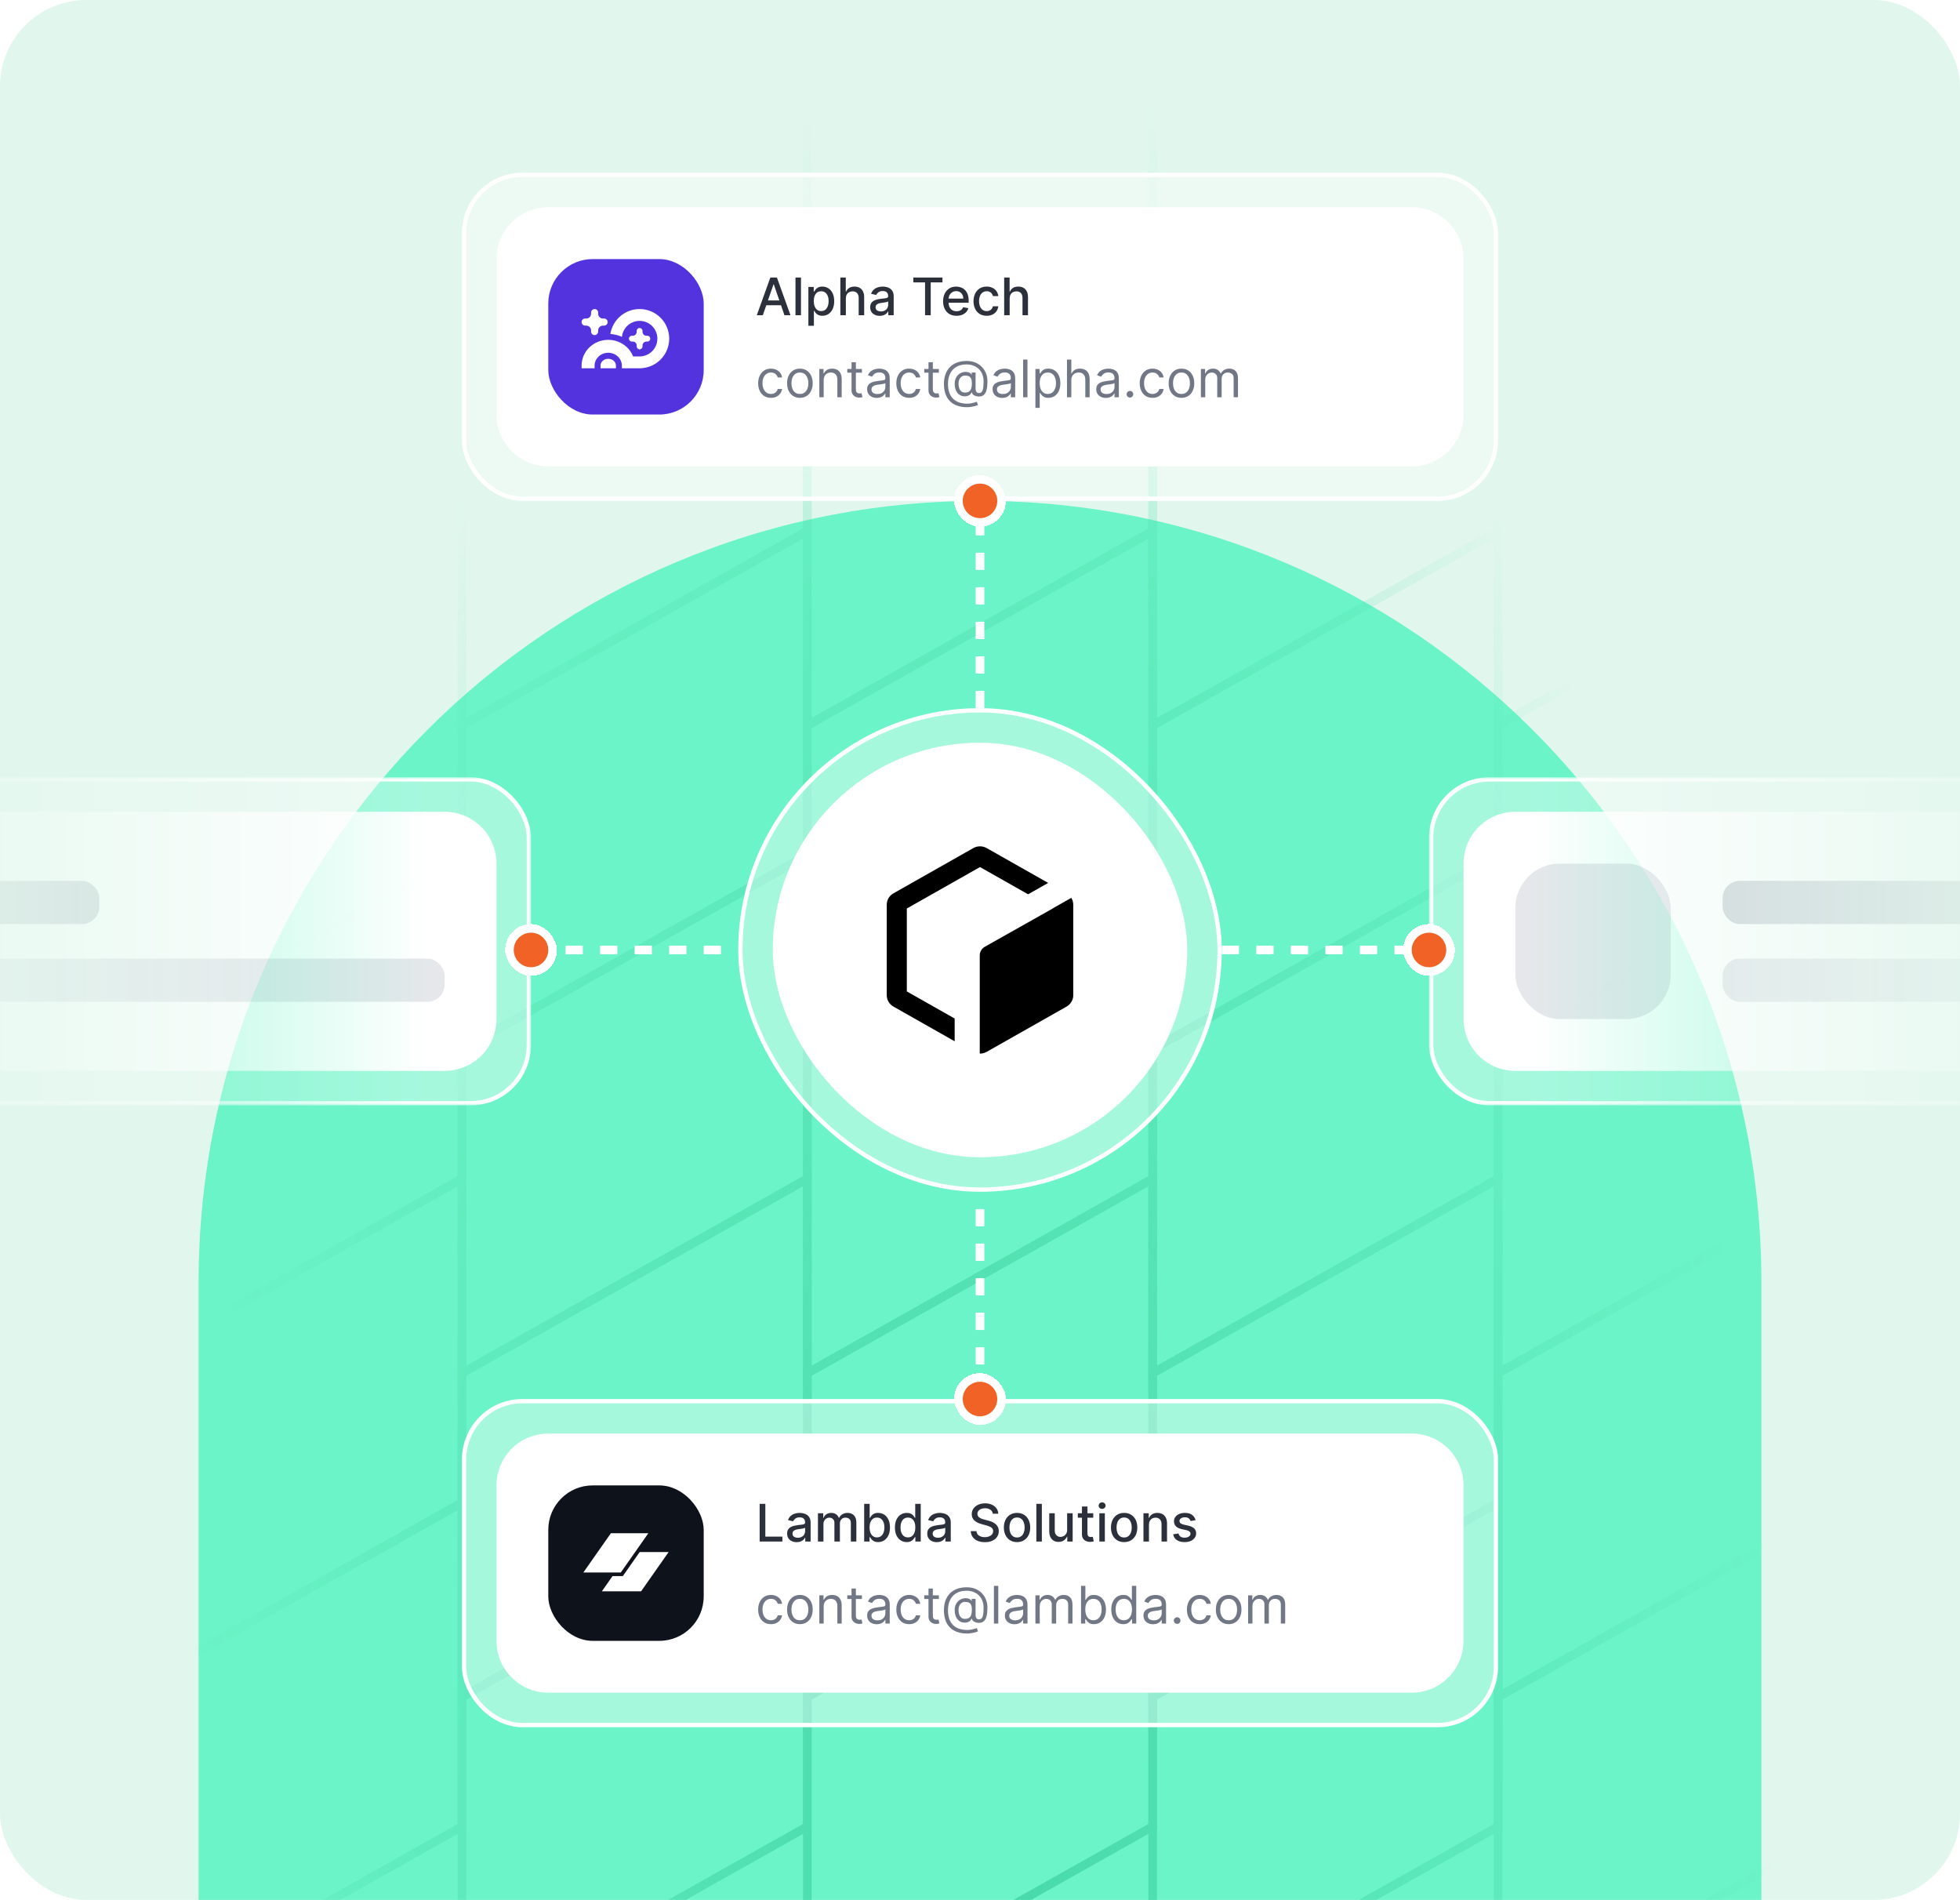 <svg width="454" height="440" viewBox="0 0 454 440" fill="none" xmlns="http://www.w3.org/2000/svg">
<g clip-path="url(#clip0_7841_8906)">
<rect width="454" height="440" rx="20" fill="#E1F7ED"/>
<g filter="url(#filter0_f_7841_8906)">
<path d="M46 478H408V297C408 197.036 326.964 116 227 116C127.036 116 46 197.036 46 297V478Z" fill="#6BF4C7"/>
</g>
<mask id="mask0_7841_8906" style="mask-type:alpha" maskUnits="userSpaceOnUse" x="-294" y="-29" width="1042" height="497">
<rect x="748" y="468" width="1042" height="497" transform="rotate(-180 748 468)" fill="url(#paint0_radial_7841_8906)"/>
</mask>
<g mask="url(#mask0_7841_8906)">
<path d="M507 423L427 468L427 393L507 348L507 423Z" stroke="#47D8A9" stroke-width="2"/>
<path d="M427 423L347 468L347 393L427 348L427 423Z" stroke="#47D8A9" stroke-width="2"/>
<path d="M347 423L267 468L267 393L347 348L347 423Z" stroke="#47D8A9" stroke-width="2"/>
<path d="M267 423L187 468L187 393L267 348L267 423Z" stroke="#47D8A9" stroke-width="2"/>
<path d="M187 423L107 468L107 393L187 348L187 423Z" stroke="#47D8A9" stroke-width="2"/>
<path d="M107 423L27 468L27 393L107 348L107 423Z" stroke="#47D8A9" stroke-width="2"/>
<path d="M27 423L-53 468L-53 393L27 348L27 423Z" stroke="#47D8A9" stroke-width="2"/>
<path d="M507 348L427 393L427 318L507 273L507 348Z" stroke="#47D8A9" stroke-width="2"/>
<path d="M427 348L347 393L347 318L427 273L427 348Z" stroke="#47D8A9" stroke-width="2"/>
<path d="M347 348L267 393L267 318L347 273L347 348Z" stroke="#47D8A9" stroke-width="2"/>
<path d="M267 348L187 393L187 318L267 273L267 348Z" stroke="#47D8A9" stroke-width="2"/>
<path d="M187 348L107 393L107 318L187 273L187 348Z" stroke="#47D8A9" stroke-width="2"/>
<path d="M107 348L27 393L27 318L107 273L107 348Z" stroke="#47D8A9" stroke-width="2"/>
<path d="M27 348L-53 393L-53 318L27 273L27 348Z" stroke="#47D8A9" stroke-width="2"/>
<path d="M507 273L427 318L427 243L507 198L507 273Z" stroke="#47D8A9" stroke-width="2"/>
<path d="M427 273L347 318L347 243L427 198L427 273Z" stroke="#47D8A9" stroke-width="2"/>
<path d="M347 273L267 318L267 243L347 198L347 273Z" stroke="#47D8A9" stroke-width="2"/>
<path d="M267 273L187 318L187 243L267 198L267 273Z" stroke="#47D8A9" stroke-width="2"/>
<path d="M187 273L107 318L107 243L187 198L187 273Z" stroke="#47D8A9" stroke-width="2"/>
<path d="M107 273L27 318L27 243L107 198L107 273Z" stroke="#47D8A9" stroke-width="2"/>
<path d="M27 273L-53 318L-53 243L27 198L27 273Z" stroke="#47D8A9" stroke-width="2"/>
<path d="M507 198L427 243L427 168L507 123L507 198Z" stroke="#47D8A9" stroke-width="2"/>
<path d="M427 198L347 243L347 168L427 123L427 198Z" stroke="#47D8A9" stroke-width="2"/>
<path d="M347 198L267 243L267 168L347 123L347 198Z" stroke="#47D8A9" stroke-width="2"/>
<path d="M267 198L187 243L187 168L267 123L267 198Z" stroke="#47D8A9" stroke-width="2"/>
<path d="M187 198L107 243L107 168L187 123L187 198Z" stroke="#47D8A9" stroke-width="2"/>
<path d="M107 198L27 243L27 168L107 123L107 198Z" stroke="#47D8A9" stroke-width="2"/>
<path d="M27 198L-53 243L-53 168L27 123L27 198Z" stroke="#47D8A9" stroke-width="2"/>
<path d="M507 123L427 168L427 93L507 48L507 123Z" stroke="#47D8A9" stroke-width="2"/>
<path d="M427 123L347 168L347 93L427 48L427 123Z" stroke="#47D8A9" stroke-width="2"/>
<path d="M347 123L267 168L267 93L347 48L347 123Z" stroke="#47D8A9" stroke-width="2"/>
<path d="M267 123L187 168L187 93L267 48L267 123Z" stroke="#47D8A9" stroke-width="2"/>
<path d="M187 123L107 168L107 93L187 48L187 123Z" stroke="#47D8A9" stroke-width="2"/>
<path d="M107 123L27 168L27 93L107 48L107 123Z" stroke="#47D8A9" stroke-width="2"/>
<path d="M27 123L-53 168L-53 93L27 48L27 123Z" stroke="#47D8A9" stroke-width="2"/>
<path d="M507 48L427 93L427 18L507 -27L507 48Z" stroke="#47D8A9" stroke-width="2"/>
<path d="M427 48L347 93L347 18L427 -27L427 48Z" stroke="#47D8A9" stroke-width="2"/>
<path d="M347 48L267 93L267 18L347 -27L347 48Z" stroke="#47D8A9" stroke-width="2"/>
<path d="M267 48L187 93L187 18L267 -27L267 48Z" stroke="#47D8A9" stroke-width="2"/>
<path d="M187 48L107 93L107 18L187 -27L187 48Z" stroke="#47D8A9" stroke-width="2"/>
<path d="M107 48L27 93L27 18L107 -27L107 48Z" stroke="#47D8A9" stroke-width="2"/>
<path d="M27 48L-53 93L-53 18L27 -27L27 48Z" stroke="#47D8A9" stroke-width="2"/>
</g>
<path d="M283 220H331" stroke="white" stroke-width="2" stroke-dasharray="4 4"/>
<path d="M227 164L227 116" stroke="white" stroke-width="2" stroke-dasharray="4 4"/>
<path d="M227 324L227 276" stroke="white" stroke-width="2" stroke-dasharray="4 4"/>
<rect x="107.5" y="324.5" width="239" height="75" rx="13.5" fill="white" fill-opacity="0.4"/>
<rect x="107.5" y="324.5" width="239" height="75" rx="13.5" stroke="white"/>
<g filter="url(#filter1_d_7841_8906)">
<path d="M115 344C115 337.373 120.373 332 127 332H327C333.627 332 339 337.373 339 344V380C339 386.627 333.627 392 327 392H127C120.373 392 115 386.627 115 380V344Z" fill="white"/>
<rect x="127" y="344" width="36" height="36" rx="10.286" fill="#0E121B"/>
<path d="M141.503 355.077H150.176L143.799 364.165H135.126L141.503 355.077Z" fill="white"/>
<path d="M141.882 365.007L139.412 368.527H148.497L154.874 359.439H148.169L144.262 365.007H141.882Z" fill="white"/>
<path d="M175.959 357V348.273H177.276V355.866H181.23V357H175.959ZM184.535 357.145C184.12 357.145 183.745 357.068 183.41 356.915C183.075 356.759 182.809 356.533 182.613 356.237C182.42 355.942 182.323 355.58 182.323 355.151C182.323 354.781 182.394 354.477 182.536 354.239C182.678 354 182.87 353.811 183.112 353.672C183.353 353.533 183.623 353.428 183.921 353.357C184.219 353.286 184.523 353.232 184.833 353.195C185.225 353.149 185.543 353.112 185.788 353.084C186.032 353.053 186.21 353.003 186.32 352.935C186.431 352.866 186.487 352.756 186.487 352.602V352.572C186.487 352.2 186.381 351.912 186.171 351.707C185.964 351.503 185.654 351.401 185.242 351.401C184.813 351.401 184.475 351.496 184.228 351.686C183.984 351.874 183.815 352.082 183.721 352.312L182.523 352.04C182.665 351.642 182.873 351.321 183.146 351.077C183.421 350.83 183.738 350.651 184.096 350.54C184.454 350.426 184.83 350.369 185.225 350.369C185.487 350.369 185.763 350.401 186.056 350.463C186.352 350.523 186.627 350.634 186.883 350.795C187.141 350.957 187.353 351.189 187.518 351.49C187.683 351.788 187.765 352.176 187.765 352.653V357H186.521V356.105H186.469C186.387 356.27 186.263 356.432 186.099 356.591C185.934 356.75 185.722 356.882 185.464 356.987C185.205 357.092 184.896 357.145 184.535 357.145ZM184.812 356.122C185.164 356.122 185.465 356.053 185.715 355.913C185.968 355.774 186.16 355.592 186.29 355.368C186.424 355.141 186.491 354.898 186.491 354.639V353.795C186.445 353.841 186.357 353.884 186.227 353.923C186.099 353.96 185.952 353.993 185.788 354.021C185.623 354.047 185.462 354.071 185.306 354.094C185.15 354.114 185.019 354.131 184.914 354.145C184.667 354.176 184.441 354.229 184.237 354.303C184.035 354.376 183.873 354.483 183.751 354.622C183.631 354.759 183.572 354.94 183.572 355.168C183.572 355.483 183.688 355.722 183.921 355.884C184.154 356.043 184.451 356.122 184.812 356.122ZM189.462 357V350.455H190.685V351.52H190.766C190.902 351.159 191.125 350.878 191.435 350.676C191.745 350.472 192.115 350.369 192.547 350.369C192.985 350.369 193.351 350.472 193.647 350.676C193.945 350.881 194.165 351.162 194.307 351.52H194.375C194.532 351.17 194.78 350.892 195.121 350.685C195.462 350.474 195.868 350.369 196.34 350.369C196.934 350.369 197.418 350.555 197.793 350.928C198.171 351.3 198.36 351.861 198.36 352.611V357H197.086V352.73C197.086 352.287 196.965 351.966 196.723 351.767C196.482 351.568 196.194 351.469 195.858 351.469C195.444 351.469 195.121 351.597 194.891 351.852C194.661 352.105 194.546 352.43 194.546 352.828V357H193.276V352.649C193.276 352.294 193.165 352.009 192.944 351.793C192.722 351.577 192.434 351.469 192.078 351.469C191.837 351.469 191.614 351.533 191.409 351.661C191.208 351.786 191.044 351.96 190.919 352.185C190.797 352.409 190.736 352.669 190.736 352.964V357H189.462ZM200.17 357V348.273H201.444V351.516H201.521C201.594 351.379 201.701 351.222 201.84 351.043C201.979 350.864 202.173 350.707 202.42 350.574C202.667 350.438 202.994 350.369 203.4 350.369C203.928 350.369 204.4 350.503 204.815 350.77C205.229 351.037 205.555 351.422 205.79 351.925C206.029 352.428 206.148 353.033 206.148 353.74C206.148 354.447 206.031 355.054 205.795 355.56C205.559 356.062 205.235 356.45 204.823 356.723C204.411 356.993 203.941 357.128 203.413 357.128C203.015 357.128 202.69 357.061 202.437 356.928C202.187 356.794 201.991 356.638 201.849 356.459C201.707 356.28 201.597 356.121 201.521 355.982H201.414V357H200.17ZM201.418 353.727C201.418 354.187 201.485 354.591 201.619 354.938C201.752 355.284 201.945 355.555 202.198 355.751C202.451 355.945 202.761 356.041 203.127 356.041C203.508 356.041 203.826 355.94 204.082 355.739C204.337 355.534 204.531 355.257 204.661 354.908C204.795 354.558 204.862 354.165 204.862 353.727C204.862 353.295 204.796 352.908 204.665 352.564C204.538 352.22 204.344 351.949 204.086 351.75C203.83 351.551 203.511 351.452 203.127 351.452C202.758 351.452 202.445 351.547 202.19 351.737C201.937 351.928 201.745 352.193 201.614 352.534C201.484 352.875 201.418 353.273 201.418 353.727ZM210.029 357.128C209.501 357.128 209.029 356.993 208.615 356.723C208.203 356.45 207.879 356.062 207.643 355.56C207.41 355.054 207.294 354.447 207.294 353.74C207.294 353.033 207.412 352.428 207.647 351.925C207.886 351.422 208.213 351.037 208.627 350.77C209.042 350.503 209.512 350.369 210.038 350.369C210.444 350.369 210.771 350.438 211.018 350.574C211.268 350.707 211.461 350.864 211.598 351.043C211.737 351.222 211.845 351.379 211.922 351.516H211.998V348.273H213.272V357H212.028V355.982H211.922C211.845 356.121 211.734 356.28 211.589 356.459C211.447 356.638 211.251 356.794 211.001 356.928C210.751 357.061 210.427 357.128 210.029 357.128ZM210.311 356.041C210.677 356.041 210.987 355.945 211.24 355.751C211.495 355.555 211.689 355.284 211.819 354.938C211.953 354.591 212.02 354.187 212.02 353.727C212.02 353.273 211.954 352.875 211.824 352.534C211.693 352.193 211.501 351.928 211.248 351.737C210.995 351.547 210.683 351.452 210.311 351.452C209.927 351.452 209.608 351.551 209.352 351.75C209.096 351.949 208.903 352.22 208.772 352.564C208.645 352.908 208.581 353.295 208.581 353.727C208.581 354.165 208.646 354.558 208.777 354.908C208.907 355.257 209.1 355.534 209.356 355.739C209.615 355.94 209.933 356.041 210.311 356.041ZM216.996 357.145C216.581 357.145 216.206 357.068 215.871 356.915C215.536 356.759 215.27 356.533 215.074 356.237C214.881 355.942 214.784 355.58 214.784 355.151C214.784 354.781 214.855 354.477 214.997 354.239C215.139 354 215.331 353.811 215.572 353.672C215.814 353.533 216.084 353.428 216.382 353.357C216.68 353.286 216.984 353.232 217.294 353.195C217.686 353.149 218.004 353.112 218.249 353.084C218.493 353.053 218.67 353.003 218.781 352.935C218.892 352.866 218.947 352.756 218.947 352.602V352.572C218.947 352.2 218.842 351.912 218.632 351.707C218.425 351.503 218.115 351.401 217.703 351.401C217.274 351.401 216.936 351.496 216.689 351.686C216.445 351.874 216.276 352.082 216.182 352.312L214.984 352.04C215.126 351.642 215.334 351.321 215.607 351.077C215.882 350.83 216.199 350.651 216.557 350.54C216.915 350.426 217.291 350.369 217.686 350.369C217.947 350.369 218.224 350.401 218.517 350.463C218.813 350.523 219.088 350.634 219.344 350.795C219.602 350.957 219.814 351.189 219.979 351.49C220.143 351.788 220.226 352.176 220.226 352.653V357H218.982V356.105H218.93C218.848 356.27 218.724 356.432 218.56 356.591C218.395 356.75 218.183 356.882 217.925 356.987C217.666 357.092 217.357 357.145 216.996 357.145ZM217.273 356.122C217.625 356.122 217.926 356.053 218.176 355.913C218.429 355.774 218.621 355.592 218.751 355.368C218.885 355.141 218.952 354.898 218.952 354.639V353.795C218.906 353.841 218.818 353.884 218.688 353.923C218.56 353.96 218.413 353.993 218.249 354.021C218.084 354.047 217.923 354.071 217.767 354.094C217.611 354.114 217.48 354.131 217.375 354.145C217.128 354.176 216.902 354.229 216.697 354.303C216.496 354.376 216.334 354.483 216.212 354.622C216.092 354.759 216.033 354.94 216.033 355.168C216.033 355.483 216.149 355.722 216.382 355.884C216.615 356.043 216.912 356.122 217.273 356.122ZM229.961 350.565C229.915 350.162 229.728 349.849 229.398 349.628C229.069 349.403 228.654 349.291 228.154 349.291C227.796 349.291 227.487 349.348 227.225 349.462C226.964 349.572 226.761 349.726 226.616 349.922C226.474 350.115 226.403 350.335 226.403 350.582C226.403 350.79 226.451 350.969 226.548 351.119C226.647 351.27 226.776 351.396 226.935 351.499C227.097 351.598 227.271 351.682 227.455 351.75C227.64 351.815 227.817 351.869 227.988 351.912L228.84 352.134C229.119 352.202 229.404 352.294 229.697 352.411C229.989 352.527 230.261 352.68 230.511 352.871C230.761 353.061 230.962 353.297 231.116 353.578C231.272 353.859 231.35 354.196 231.35 354.588C231.35 355.082 231.222 355.521 230.967 355.905C230.714 356.288 230.346 356.591 229.863 356.812C229.383 357.034 228.802 357.145 228.12 357.145C227.467 357.145 226.901 357.041 226.424 356.834C225.947 356.626 225.573 356.332 225.303 355.952C225.033 355.568 224.884 355.114 224.856 354.588H226.177C226.202 354.903 226.305 355.166 226.484 355.376C226.665 355.584 226.897 355.739 227.178 355.841C227.462 355.94 227.773 355.99 228.112 355.99C228.484 355.99 228.815 355.932 229.104 355.815C229.397 355.696 229.627 355.531 229.795 355.321C229.962 355.108 230.046 354.859 230.046 354.575C230.046 354.317 229.972 354.105 229.825 353.94C229.68 353.776 229.482 353.639 229.232 353.531C228.985 353.423 228.705 353.328 228.393 353.246L227.362 352.964C226.663 352.774 226.109 352.494 225.7 352.125C225.293 351.756 225.09 351.267 225.09 350.659C225.09 350.156 225.227 349.717 225.499 349.342C225.772 348.967 226.141 348.676 226.607 348.469C227.073 348.259 227.599 348.153 228.184 348.153C228.775 348.153 229.296 348.257 229.748 348.464C230.202 348.672 230.56 348.957 230.822 349.321C231.083 349.682 231.219 350.097 231.231 350.565H229.961ZM235.578 357.132C234.965 357.132 234.429 356.991 233.972 356.71C233.515 356.429 233.159 356.036 232.907 355.53C232.654 355.024 232.527 354.433 232.527 353.757C232.527 353.078 232.654 352.484 232.907 351.976C233.159 351.467 233.515 351.072 233.972 350.791C234.429 350.51 234.965 350.369 235.578 350.369C236.192 350.369 236.728 350.51 237.185 350.791C237.642 351.072 237.998 351.467 238.25 351.976C238.503 352.484 238.63 353.078 238.63 353.757C238.63 354.433 238.503 355.024 238.25 355.53C237.998 356.036 237.642 356.429 237.185 356.71C236.728 356.991 236.192 357.132 235.578 357.132ZM235.583 356.062C235.98 356.062 236.31 355.957 236.571 355.747C236.833 355.537 237.026 355.257 237.151 354.908C237.279 354.558 237.343 354.173 237.343 353.753C237.343 353.335 237.279 352.952 237.151 352.602C237.026 352.25 236.833 351.967 236.571 351.754C236.31 351.541 235.98 351.435 235.583 351.435C235.182 351.435 234.85 351.541 234.586 351.754C234.324 351.967 234.13 352.25 234.002 352.602C233.877 352.952 233.814 353.335 233.814 353.753C233.814 354.173 233.877 354.558 234.002 354.908C234.13 355.257 234.324 355.537 234.586 355.747C234.85 355.957 235.182 356.062 235.583 356.062ZM241.326 348.273V357H240.052V348.273H241.326ZM247.186 354.286V350.455H248.465V357H247.212V355.866H247.144C246.993 356.216 246.752 356.507 246.419 356.74C246.09 356.97 245.679 357.085 245.188 357.085C244.767 357.085 244.395 356.993 244.071 356.808C243.75 356.621 243.498 356.344 243.313 355.977C243.131 355.611 243.04 355.158 243.04 354.618V350.455H244.314V354.464C244.314 354.911 244.438 355.266 244.685 355.53C244.932 355.794 245.253 355.926 245.648 355.926C245.887 355.926 246.124 355.866 246.36 355.747C246.598 355.628 246.796 355.447 246.952 355.206C247.111 354.964 247.189 354.658 247.186 354.286ZM253.232 350.455V351.477H249.657V350.455H253.232ZM250.616 348.886H251.89V355.078C251.89 355.325 251.927 355.511 252.001 355.636C252.075 355.759 252.17 355.842 252.286 355.888C252.406 355.93 252.535 355.952 252.674 355.952C252.776 355.952 252.866 355.945 252.942 355.93C253.019 355.916 253.079 355.905 253.121 355.896L253.352 356.949C253.278 356.977 253.173 357.006 253.036 357.034C252.9 357.065 252.729 357.082 252.525 357.085C252.19 357.091 251.877 357.031 251.587 356.906C251.298 356.781 251.063 356.588 250.884 356.327C250.705 356.065 250.616 355.737 250.616 355.342V348.886ZM254.642 357V350.455H255.916V357H254.642ZM255.285 349.445C255.064 349.445 254.873 349.371 254.714 349.223C254.558 349.072 254.48 348.893 254.48 348.686C254.48 348.476 254.558 348.297 254.714 348.149C254.873 347.999 255.064 347.923 255.285 347.923C255.507 347.923 255.696 347.999 255.852 348.149C256.011 348.297 256.091 348.476 256.091 348.686C256.091 348.893 256.011 349.072 255.852 349.223C255.696 349.371 255.507 349.445 255.285 349.445ZM260.387 357.132C259.773 357.132 259.238 356.991 258.781 356.71C258.323 356.429 257.968 356.036 257.715 355.53C257.462 355.024 257.336 354.433 257.336 353.757C257.336 353.078 257.462 352.484 257.715 351.976C257.968 351.467 258.323 351.072 258.781 350.791C259.238 350.51 259.773 350.369 260.387 350.369C261.001 350.369 261.536 350.51 261.994 350.791C262.451 351.072 262.806 351.467 263.059 351.976C263.312 352.484 263.438 353.078 263.438 353.757C263.438 354.433 263.312 355.024 263.059 355.53C262.806 356.036 262.451 356.429 261.994 356.71C261.536 356.991 261.001 357.132 260.387 357.132ZM260.391 356.062C260.789 356.062 261.119 355.957 261.38 355.747C261.641 355.537 261.835 355.257 261.96 354.908C262.087 354.558 262.151 354.173 262.151 353.753C262.151 353.335 262.087 352.952 261.96 352.602C261.835 352.25 261.641 351.967 261.38 351.754C261.119 351.541 260.789 351.435 260.391 351.435C259.991 351.435 259.658 351.541 259.394 351.754C259.133 351.967 258.938 352.25 258.81 352.602C258.685 352.952 258.623 353.335 258.623 353.753C258.623 354.173 258.685 354.558 258.81 354.908C258.938 355.257 259.133 355.537 259.394 355.747C259.658 355.957 259.991 356.062 260.391 356.062ZM266.135 353.114V357H264.86V350.455H266.083V351.52H266.164C266.315 351.173 266.551 350.895 266.872 350.685C267.196 350.474 267.603 350.369 268.095 350.369C268.541 350.369 268.931 350.463 269.267 350.651C269.602 350.835 269.862 351.111 270.047 351.477C270.231 351.844 270.324 352.297 270.324 352.837V357H269.049V352.99C269.049 352.516 268.926 352.145 268.679 351.878C268.431 351.608 268.092 351.473 267.66 351.473C267.365 351.473 267.102 351.537 266.872 351.665C266.645 351.793 266.464 351.98 266.331 352.227C266.2 352.472 266.135 352.767 266.135 353.114ZM276.937 352.053L275.782 352.257C275.734 352.109 275.657 351.969 275.552 351.835C275.45 351.702 275.311 351.592 275.135 351.507C274.958 351.422 274.738 351.379 274.474 351.379C274.113 351.379 273.812 351.46 273.571 351.622C273.329 351.781 273.208 351.987 273.208 352.24C273.208 352.459 273.289 352.635 273.451 352.768C273.613 352.902 273.875 353.011 274.235 353.097L275.275 353.335C275.877 353.474 276.326 353.689 276.622 353.979C276.917 354.268 277.065 354.645 277.065 355.108C277.065 355.5 276.951 355.849 276.724 356.156C276.5 356.46 276.186 356.699 275.782 356.872C275.382 357.045 274.917 357.132 274.389 357.132C273.656 357.132 273.058 356.976 272.595 356.663C272.132 356.348 271.848 355.901 271.743 355.321L272.974 355.134C273.051 355.455 273.208 355.697 273.447 355.862C273.686 356.024 273.997 356.105 274.38 356.105C274.798 356.105 275.132 356.018 275.382 355.845C275.632 355.669 275.757 355.455 275.757 355.202C275.757 354.997 275.68 354.825 275.527 354.686C275.376 354.547 275.145 354.442 274.832 354.371L273.724 354.128C273.113 353.989 272.662 353.767 272.369 353.463C272.079 353.159 271.934 352.774 271.934 352.308C271.934 351.922 272.042 351.584 272.258 351.294C272.474 351.004 272.772 350.778 273.153 350.616C273.534 350.452 273.97 350.369 274.461 350.369C275.169 350.369 275.725 350.523 276.132 350.83C276.538 351.134 276.806 351.541 276.937 352.053Z" fill="#2B303B"/>
<path d="M178.58 376.136C177.966 376.136 177.438 375.991 176.994 375.702C176.551 375.412 176.21 375.013 175.972 374.504C175.733 373.996 175.614 373.415 175.614 372.761C175.614 372.097 175.736 371.51 175.98 371.001C176.227 370.49 176.571 370.091 177.011 369.804C177.455 369.514 177.972 369.369 178.562 369.369C179.023 369.369 179.438 369.455 179.807 369.625C180.176 369.795 180.479 370.034 180.714 370.341C180.95 370.648 181.097 371.006 181.153 371.415H180.148C180.071 371.116 179.901 370.852 179.636 370.622C179.375 370.389 179.023 370.273 178.58 370.273C178.188 370.273 177.844 370.375 177.548 370.58C177.256 370.781 177.027 371.067 176.862 371.436C176.7 371.803 176.619 372.233 176.619 372.727C176.619 373.233 176.699 373.673 176.858 374.048C177.02 374.423 177.247 374.714 177.54 374.922C177.835 375.129 178.182 375.233 178.58 375.233C178.841 375.233 179.078 375.188 179.291 375.097C179.504 375.006 179.685 374.875 179.832 374.705C179.98 374.534 180.085 374.33 180.148 374.091H181.153C181.097 374.477 180.956 374.825 180.732 375.135C180.51 375.442 180.216 375.686 179.849 375.868C179.486 376.047 179.063 376.136 178.58 376.136ZM185.283 376.136C184.692 376.136 184.173 375.996 183.727 375.714C183.284 375.433 182.938 375.04 182.688 374.534C182.44 374.028 182.317 373.437 182.317 372.761C182.317 372.08 182.44 371.484 182.688 370.976C182.938 370.467 183.284 370.072 183.727 369.791C184.173 369.51 184.692 369.369 185.283 369.369C185.874 369.369 186.391 369.51 186.834 369.791C187.28 370.072 187.626 370.467 187.874 370.976C188.124 371.484 188.249 372.08 188.249 372.761C188.249 373.437 188.124 374.028 187.874 374.534C187.626 375.04 187.28 375.433 186.834 375.714C186.391 375.996 185.874 376.136 185.283 376.136ZM185.283 375.233C185.732 375.233 186.101 375.118 186.391 374.888C186.68 374.658 186.895 374.355 187.034 373.98C187.173 373.605 187.243 373.199 187.243 372.761C187.243 372.324 187.173 371.916 187.034 371.538C186.895 371.161 186.68 370.855 186.391 370.622C186.101 370.389 185.732 370.273 185.283 370.273C184.834 370.273 184.464 370.389 184.175 370.622C183.885 370.855 183.67 371.161 183.531 371.538C183.392 371.916 183.322 372.324 183.322 372.761C183.322 373.199 183.392 373.605 183.531 373.98C183.67 374.355 183.885 374.658 184.175 374.888C184.464 375.118 184.834 375.233 185.283 375.233ZM190.789 372.062V376H189.784V369.455H190.755V370.477H190.841C190.994 370.145 191.227 369.878 191.539 369.676C191.852 369.472 192.255 369.369 192.75 369.369C193.193 369.369 193.581 369.46 193.913 369.642C194.245 369.821 194.504 370.094 194.689 370.46C194.873 370.824 194.966 371.284 194.966 371.841V376H193.96V371.909C193.96 371.395 193.826 370.994 193.559 370.707C193.292 370.418 192.926 370.273 192.46 370.273C192.139 370.273 191.852 370.342 191.599 370.482C191.349 370.621 191.152 370.824 191.007 371.091C190.862 371.358 190.789 371.682 190.789 372.062ZM199.65 369.455V370.307H196.258V369.455H199.65ZM197.246 367.886H198.252V374.125C198.252 374.409 198.293 374.622 198.376 374.764C198.461 374.903 198.569 374.997 198.7 375.045C198.833 375.091 198.974 375.114 199.121 375.114C199.232 375.114 199.323 375.108 199.394 375.097C199.465 375.082 199.522 375.071 199.565 375.062L199.769 375.966C199.701 375.991 199.606 376.017 199.484 376.043C199.362 376.071 199.207 376.085 199.019 376.085C198.735 376.085 198.457 376.024 198.184 375.902C197.914 375.78 197.69 375.594 197.511 375.344C197.335 375.094 197.246 374.778 197.246 374.398V367.886ZM203.089 376.153C202.674 376.153 202.298 376.075 201.96 375.919C201.621 375.76 201.353 375.531 201.154 375.233C200.955 374.932 200.856 374.568 200.856 374.142C200.856 373.767 200.93 373.463 201.077 373.23C201.225 372.994 201.423 372.81 201.67 372.676C201.917 372.543 202.19 372.443 202.488 372.378C202.789 372.31 203.092 372.256 203.396 372.216C203.793 372.165 204.116 372.126 204.363 372.101C204.613 372.072 204.795 372.026 204.908 371.96C205.025 371.895 205.083 371.781 205.083 371.619V371.585C205.083 371.165 204.968 370.838 204.738 370.605C204.511 370.372 204.165 370.256 203.702 370.256C203.222 370.256 202.846 370.361 202.573 370.571C202.3 370.781 202.109 371.006 201.998 371.244L201.043 370.903C201.214 370.506 201.441 370.196 201.725 369.974C202.012 369.75 202.325 369.594 202.663 369.506C203.004 369.415 203.339 369.369 203.668 369.369C203.879 369.369 204.12 369.395 204.393 369.446C204.668 369.494 204.934 369.595 205.19 369.749C205.448 369.902 205.663 370.134 205.833 370.443C206.004 370.753 206.089 371.168 206.089 371.688V376H205.083V375.114H205.032C204.964 375.256 204.85 375.408 204.691 375.57C204.532 375.732 204.32 375.869 204.056 375.983C203.792 376.097 203.469 376.153 203.089 376.153ZM203.242 375.25C203.64 375.25 203.975 375.172 204.248 375.016C204.523 374.859 204.731 374.658 204.87 374.411C205.012 374.163 205.083 373.903 205.083 373.631V372.71C205.04 372.761 204.947 372.808 204.802 372.851C204.66 372.891 204.495 372.926 204.308 372.957C204.123 372.986 203.942 373.011 203.766 373.034C203.593 373.054 203.452 373.071 203.344 373.085C203.083 373.119 202.839 373.175 202.612 373.251C202.387 373.325 202.205 373.437 202.066 373.588C201.93 373.736 201.862 373.937 201.862 374.193C201.862 374.543 201.991 374.807 202.249 374.986C202.511 375.162 202.842 375.25 203.242 375.25ZM210.583 376.136C209.97 376.136 209.441 375.991 208.998 375.702C208.555 375.412 208.214 375.013 207.975 374.504C207.737 373.996 207.618 373.415 207.618 372.761C207.618 372.097 207.74 371.51 207.984 371.001C208.231 370.49 208.575 370.091 209.015 369.804C209.458 369.514 209.975 369.369 210.566 369.369C211.027 369.369 211.441 369.455 211.811 369.625C212.18 369.795 212.483 370.034 212.718 370.341C212.954 370.648 213.1 371.006 213.157 371.415H212.152C212.075 371.116 211.904 370.852 211.64 370.622C211.379 370.389 211.027 370.273 210.583 370.273C210.191 370.273 209.848 370.375 209.552 370.58C209.26 370.781 209.031 371.067 208.866 371.436C208.704 371.803 208.623 372.233 208.623 372.727C208.623 373.233 208.703 373.673 208.862 374.048C209.024 374.423 209.251 374.714 209.544 374.922C209.839 375.129 210.186 375.233 210.583 375.233C210.845 375.233 211.082 375.188 211.295 375.097C211.508 375.006 211.689 374.875 211.836 374.705C211.984 374.534 212.089 374.33 212.152 374.091H213.157C213.1 374.477 212.96 374.825 212.735 375.135C212.514 375.442 212.22 375.686 211.853 375.868C211.49 376.047 211.066 376.136 210.583 376.136ZM217.474 369.455V370.307H214.082V369.455H217.474ZM215.071 367.886H216.076V374.125C216.076 374.409 216.118 374.622 216.2 374.764C216.285 374.903 216.393 374.997 216.524 375.045C216.657 375.091 216.798 375.114 216.946 375.114C217.056 375.114 217.147 375.108 217.218 375.097C217.289 375.082 217.346 375.071 217.389 375.062L217.593 375.966C217.525 375.991 217.43 376.017 217.308 376.043C217.186 376.071 217.031 376.085 216.843 376.085C216.559 376.085 216.281 376.024 216.008 375.902C215.738 375.78 215.514 375.594 215.335 375.344C215.159 375.094 215.071 374.778 215.071 374.398V367.886ZM224.015 378.301C223.146 378.301 222.377 378.182 221.71 377.943C221.042 377.707 220.481 377.359 220.027 376.899C219.572 376.439 219.228 375.875 218.995 375.207C218.762 374.54 218.646 373.776 218.646 372.915C218.646 372.082 218.764 371.338 219 370.682C219.238 370.026 219.583 369.469 220.035 369.011C220.49 368.551 221.041 368.2 221.689 367.959C222.339 367.717 223.075 367.597 223.896 367.597C224.694 367.597 225.393 367.727 225.993 367.989C226.595 368.247 227.098 368.598 227.501 369.041C227.907 369.482 228.211 369.977 228.413 370.528C228.618 371.08 228.72 371.648 228.72 372.233C228.72 372.645 228.7 373.062 228.66 373.486C228.62 373.909 228.537 374.298 228.409 374.653C228.281 375.006 228.083 375.29 227.816 375.506C227.552 375.722 227.194 375.83 226.743 375.83C226.544 375.83 226.325 375.798 226.086 375.736C225.848 375.673 225.636 375.57 225.451 375.425C225.267 375.28 225.157 375.085 225.123 374.841H225.072C225.004 375.006 224.899 375.162 224.757 375.31C224.618 375.457 224.434 375.575 224.207 375.663C223.983 375.751 223.708 375.79 223.385 375.778C223.015 375.764 222.69 375.682 222.409 375.531C222.127 375.378 221.892 375.17 221.701 374.909C221.514 374.645 221.372 374.339 221.275 373.993C221.181 373.643 221.135 373.267 221.135 372.864C221.135 372.48 221.191 372.129 221.305 371.811C221.419 371.493 221.576 371.214 221.778 370.976C221.983 370.737 222.221 370.547 222.494 370.405C222.77 370.26 223.066 370.17 223.385 370.136C223.669 370.108 223.927 370.121 224.16 370.175C224.393 370.226 224.585 370.304 224.735 370.409C224.886 370.511 224.981 370.625 225.021 370.75H225.072V370.273H225.975V374.125C225.975 374.364 226.042 374.574 226.176 374.756C226.309 374.937 226.504 375.028 226.76 375.028C227.049 375.028 227.271 374.929 227.424 374.73C227.581 374.531 227.687 374.224 227.744 373.81C227.804 373.395 227.833 372.864 227.833 372.216C227.833 371.835 227.781 371.46 227.676 371.091C227.574 370.719 227.417 370.371 227.207 370.047C227 369.723 226.737 369.437 226.419 369.19C226.1 368.943 225.727 368.75 225.298 368.611C224.872 368.469 224.387 368.398 223.845 368.398C223.177 368.398 222.579 368.501 222.051 368.709C221.525 368.913 221.078 369.213 220.708 369.608C220.342 370 220.062 370.477 219.869 371.04C219.679 371.599 219.583 372.236 219.583 372.949C219.583 373.673 219.679 374.317 219.869 374.879C220.062 375.442 220.346 375.916 220.721 376.303C221.099 376.689 221.566 376.982 222.123 377.18C222.68 377.382 223.322 377.483 224.049 377.483C224.362 377.483 224.67 377.453 224.974 377.393C225.278 377.334 225.547 377.268 225.779 377.197C226.012 377.126 226.18 377.074 226.282 377.04L226.521 377.824C226.345 377.898 226.115 377.972 225.831 378.045C225.549 378.119 225.248 378.18 224.927 378.229C224.609 378.277 224.305 378.301 224.015 378.301ZM223.521 374.909C223.902 374.909 224.21 374.832 224.446 374.679C224.681 374.526 224.853 374.294 224.961 373.984C225.069 373.675 225.123 373.284 225.123 372.812C225.123 372.335 225.064 371.963 224.944 371.696C224.825 371.429 224.649 371.241 224.416 371.134C224.183 371.026 223.896 370.972 223.555 370.972C223.231 370.972 222.954 371.057 222.724 371.227C222.497 371.395 222.322 371.619 222.2 371.901C222.081 372.179 222.021 372.483 222.021 372.812C222.021 373.176 222.069 373.518 222.166 373.839C222.262 374.158 222.42 374.416 222.639 374.615C222.858 374.811 223.152 374.909 223.521 374.909ZM231.231 367.273V376H230.225V367.273H231.231ZM234.999 376.153C234.584 376.153 234.208 376.075 233.87 375.919C233.532 375.76 233.263 375.531 233.064 375.233C232.865 374.932 232.766 374.568 232.766 374.142C232.766 373.767 232.84 373.463 232.988 373.23C233.135 372.994 233.333 372.81 233.58 372.676C233.827 372.543 234.1 372.443 234.398 372.378C234.699 372.31 235.002 372.256 235.306 372.216C235.703 372.165 236.026 372.126 236.273 372.101C236.523 372.072 236.705 372.026 236.819 371.96C236.935 371.895 236.993 371.781 236.993 371.619V371.585C236.993 371.165 236.878 370.838 236.648 370.605C236.421 370.372 236.076 370.256 235.613 370.256C235.132 370.256 234.756 370.361 234.483 370.571C234.211 370.781 234.019 371.006 233.908 371.244L232.953 370.903C233.124 370.506 233.351 370.196 233.635 369.974C233.922 369.75 234.235 369.594 234.573 369.506C234.914 369.415 235.249 369.369 235.578 369.369C235.789 369.369 236.03 369.395 236.303 369.446C236.578 369.494 236.844 369.595 237.1 369.749C237.358 369.902 237.573 370.134 237.743 370.443C237.914 370.753 237.999 371.168 237.999 371.688V376H236.993V375.114H236.942C236.874 375.256 236.76 375.408 236.601 375.57C236.442 375.732 236.23 375.869 235.966 375.983C235.702 376.097 235.38 376.153 234.999 376.153ZM235.152 375.25C235.55 375.25 235.885 375.172 236.158 375.016C236.434 374.859 236.641 374.658 236.78 374.411C236.922 374.163 236.993 373.903 236.993 373.631V372.71C236.951 372.761 236.857 372.808 236.712 372.851C236.57 372.891 236.405 372.926 236.218 372.957C236.033 372.986 235.853 373.011 235.676 373.034C235.503 373.054 235.363 373.071 235.255 373.085C234.993 373.119 234.749 373.175 234.522 373.251C234.297 373.325 234.115 373.437 233.976 373.588C233.84 373.736 233.772 373.937 233.772 374.193C233.772 374.543 233.901 374.807 234.159 374.986C234.421 375.162 234.752 375.25 235.152 375.25ZM239.835 376V369.455H240.806V370.477H240.891C241.028 370.128 241.248 369.857 241.552 369.663C241.856 369.467 242.221 369.369 242.647 369.369C243.079 369.369 243.438 369.467 243.725 369.663C244.015 369.857 244.241 370.128 244.403 370.477H244.471C244.638 370.139 244.89 369.871 245.225 369.672C245.56 369.47 245.962 369.369 246.431 369.369C247.016 369.369 247.495 369.553 247.867 369.919C248.239 370.283 248.425 370.849 248.425 371.619V376H247.42V371.619C247.42 371.136 247.288 370.791 247.023 370.584C246.759 370.376 246.448 370.273 246.09 370.273C245.63 370.273 245.273 370.412 245.021 370.69C244.768 370.966 244.641 371.315 244.641 371.739V376H243.619V371.517C243.619 371.145 243.498 370.845 243.256 370.618C243.015 370.388 242.704 370.273 242.323 370.273C242.062 370.273 241.817 370.342 241.59 370.482C241.366 370.621 241.184 370.814 241.045 371.061C240.908 371.305 240.84 371.588 240.84 371.909V376H239.835ZM250.401 376V367.273H251.406V370.494H251.491C251.565 370.381 251.668 370.236 251.798 370.06C251.932 369.881 252.122 369.722 252.369 369.582C252.619 369.44 252.957 369.369 253.384 369.369C253.935 369.369 254.42 369.507 254.841 369.783C255.261 370.058 255.589 370.449 255.825 370.955C256.061 371.46 256.179 372.057 256.179 372.744C256.179 373.438 256.061 374.038 255.825 374.547C255.589 375.053 255.263 375.445 254.845 375.723C254.428 375.999 253.946 376.136 253.401 376.136C252.98 376.136 252.643 376.067 252.391 375.928C252.138 375.786 251.943 375.625 251.807 375.446C251.67 375.264 251.565 375.114 251.491 374.994H251.372V376H250.401ZM251.389 372.727C251.389 373.222 251.462 373.658 251.607 374.036C251.751 374.411 251.963 374.705 252.241 374.918C252.52 375.128 252.861 375.233 253.264 375.233C253.685 375.233 254.036 375.122 254.317 374.901C254.601 374.676 254.814 374.375 254.956 373.997C255.101 373.616 255.173 373.193 255.173 372.727C255.173 372.267 255.102 371.852 254.96 371.483C254.821 371.111 254.609 370.817 254.325 370.601C254.044 370.382 253.69 370.273 253.264 370.273C252.855 370.273 252.511 370.376 252.233 370.584C251.955 370.788 251.744 371.075 251.602 371.445C251.46 371.811 251.389 372.239 251.389 372.727ZM260.189 376.136C259.643 376.136 259.162 375.999 258.744 375.723C258.327 375.445 258 375.053 257.764 374.547C257.528 374.038 257.411 373.438 257.411 372.744C257.411 372.057 257.528 371.46 257.764 370.955C258 370.449 258.328 370.058 258.749 369.783C259.169 369.507 259.655 369.369 260.206 369.369C260.632 369.369 260.969 369.44 261.216 369.582C261.466 369.722 261.656 369.881 261.787 370.06C261.92 370.236 262.024 370.381 262.098 370.494H262.183V367.273H263.189V376H262.217V374.994H262.098C262.024 375.114 261.919 375.264 261.783 375.446C261.646 375.625 261.452 375.786 261.199 375.928C260.946 376.067 260.609 376.136 260.189 376.136ZM260.325 375.233C260.729 375.233 261.07 375.128 261.348 374.918C261.626 374.705 261.838 374.411 261.983 374.036C262.128 373.658 262.2 373.222 262.2 372.727C262.2 372.239 262.129 371.811 261.987 371.445C261.845 371.075 261.635 370.788 261.357 370.584C261.078 370.376 260.734 370.273 260.325 370.273C259.899 370.273 259.544 370.382 259.26 370.601C258.979 370.817 258.767 371.111 258.625 371.483C258.486 371.852 258.416 372.267 258.416 372.727C258.416 373.193 258.487 373.616 258.629 373.997C258.774 374.375 258.987 374.676 259.268 374.901C259.553 375.122 259.905 375.233 260.325 375.233ZM267.097 376.153C266.682 376.153 266.305 376.075 265.967 375.919C265.629 375.76 265.361 375.531 265.162 375.233C264.963 374.932 264.864 374.568 264.864 374.142C264.864 373.767 264.938 373.463 265.085 373.23C265.233 372.994 265.43 372.81 265.678 372.676C265.925 372.543 266.197 372.443 266.496 372.378C266.797 372.31 267.099 372.256 267.403 372.216C267.801 372.165 268.124 372.126 268.371 372.101C268.621 372.072 268.803 372.026 268.916 371.96C269.033 371.895 269.091 371.781 269.091 371.619V371.585C269.091 371.165 268.976 370.838 268.746 370.605C268.518 370.372 268.173 370.256 267.71 370.256C267.23 370.256 266.854 370.361 266.581 370.571C266.308 370.781 266.116 371.006 266.006 371.244L265.051 370.903C265.222 370.506 265.449 370.196 265.733 369.974C266.02 369.75 266.332 369.594 266.67 369.506C267.011 369.415 267.347 369.369 267.676 369.369C267.886 369.369 268.128 369.395 268.401 369.446C268.676 369.494 268.942 369.595 269.197 369.749C269.456 369.902 269.67 370.134 269.841 370.443C270.011 370.753 270.097 371.168 270.097 371.688V376H269.091V375.114H269.04C268.972 375.256 268.858 375.408 268.699 375.57C268.54 375.732 268.328 375.869 268.064 375.983C267.8 376.097 267.477 376.153 267.097 376.153ZM267.25 375.25C267.648 375.25 267.983 375.172 268.256 375.016C268.531 374.859 268.739 374.658 268.878 374.411C269.02 374.163 269.091 373.903 269.091 373.631V372.71C269.048 372.761 268.955 372.808 268.81 372.851C268.668 372.891 268.503 372.926 268.315 372.957C268.131 372.986 267.95 373.011 267.774 373.034C267.601 373.054 267.46 373.071 267.352 373.085C267.091 373.119 266.847 373.175 266.619 373.251C266.395 373.325 266.213 373.437 266.074 373.588C265.938 373.736 265.869 373.937 265.869 374.193C265.869 374.543 265.999 374.807 266.257 374.986C266.518 375.162 266.849 375.25 267.25 375.25ZM272.665 376.068C272.455 376.068 272.275 375.993 272.124 375.842C271.973 375.692 271.898 375.511 271.898 375.301C271.898 375.091 271.973 374.911 272.124 374.76C272.275 374.609 272.455 374.534 272.665 374.534C272.875 374.534 273.056 374.609 273.206 374.76C273.357 374.911 273.432 375.091 273.432 375.301C273.432 375.44 273.397 375.568 273.326 375.685C273.257 375.801 273.165 375.895 273.049 375.966C272.935 376.034 272.807 376.068 272.665 376.068ZM277.896 376.136C277.282 376.136 276.754 375.991 276.311 375.702C275.868 375.412 275.527 375.013 275.288 374.504C275.049 373.996 274.93 373.415 274.93 372.761C274.93 372.097 275.052 371.51 275.297 371.001C275.544 370.49 275.887 370.091 276.328 369.804C276.771 369.514 277.288 369.369 277.879 369.369C278.339 369.369 278.754 369.455 279.123 369.625C279.493 369.795 279.795 370.034 280.031 370.341C280.267 370.648 280.413 371.006 280.47 371.415H279.464C279.387 371.116 279.217 370.852 278.953 370.622C278.691 370.389 278.339 370.273 277.896 370.273C277.504 370.273 277.16 370.375 276.865 370.58C276.572 370.781 276.343 371.067 276.179 371.436C276.017 371.803 275.936 372.233 275.936 372.727C275.936 373.233 276.015 373.673 276.174 374.048C276.336 374.423 276.564 374.714 276.856 374.922C277.152 375.129 277.498 375.233 277.896 375.233C278.157 375.233 278.395 375.188 278.608 375.097C278.821 375.006 279.001 374.875 279.149 374.705C279.297 374.534 279.402 374.33 279.464 374.091H280.47C280.413 374.477 280.272 374.825 280.048 375.135C279.826 375.442 279.532 375.686 279.166 375.868C278.802 376.047 278.379 376.136 277.896 376.136ZM284.599 376.136C284.008 376.136 283.49 375.996 283.044 375.714C282.6 375.433 282.254 375.04 282.004 374.534C281.757 374.028 281.633 373.437 281.633 372.761C281.633 372.08 281.757 371.484 282.004 370.976C282.254 370.467 282.6 370.072 283.044 369.791C283.49 369.51 284.008 369.369 284.599 369.369C285.19 369.369 285.707 369.51 286.15 369.791C286.596 370.072 286.943 370.467 287.19 370.976C287.44 371.484 287.565 372.08 287.565 372.761C287.565 373.437 287.44 374.028 287.19 374.534C286.943 375.04 286.596 375.433 286.15 375.714C285.707 375.996 285.19 376.136 284.599 376.136ZM284.599 375.233C285.048 375.233 285.417 375.118 285.707 374.888C285.997 374.658 286.211 374.355 286.35 373.98C286.49 373.605 286.559 373.199 286.559 372.761C286.559 372.324 286.49 371.916 286.35 371.538C286.211 371.161 285.997 370.855 285.707 370.622C285.417 370.389 285.048 370.273 284.599 370.273C284.15 370.273 283.781 370.389 283.491 370.622C283.201 370.855 282.987 371.161 282.848 371.538C282.708 371.916 282.639 372.324 282.639 372.761C282.639 373.199 282.708 373.605 282.848 373.98C282.987 374.355 283.201 374.658 283.491 374.888C283.781 375.118 284.15 375.233 284.599 375.233ZM289.1 376V369.455H290.072V370.477H290.157C290.293 370.128 290.513 369.857 290.817 369.663C291.121 369.467 291.487 369.369 291.913 369.369C292.344 369.369 292.704 369.467 292.991 369.663C293.281 369.857 293.506 370.128 293.668 370.477H293.737C293.904 370.139 294.156 369.871 294.491 369.672C294.826 369.47 295.228 369.369 295.697 369.369C296.282 369.369 296.761 369.553 297.133 369.919C297.505 370.283 297.691 370.849 297.691 371.619V376H296.685V371.619C296.685 371.136 296.553 370.791 296.289 370.584C296.025 370.376 295.714 370.273 295.356 370.273C294.896 370.273 294.539 370.412 294.286 370.69C294.033 370.966 293.907 371.315 293.907 371.739V376H292.884V371.517C292.884 371.145 292.763 370.845 292.522 370.618C292.281 370.388 291.969 370.273 291.589 370.273C291.327 370.273 291.083 370.342 290.856 370.482C290.631 370.621 290.45 370.814 290.31 371.061C290.174 371.305 290.106 371.588 290.106 371.909V376H289.1Z" fill="#717784"/>
</g>
<rect x="107.5" y="40.5" width="239" height="75" rx="13.5" fill="white" fill-opacity="0.4"/>
<rect x="107.5" y="40.5" width="239" height="75" rx="13.5" stroke="white"/>
<g filter="url(#filter2_d_7841_8906)">
<path d="M115 60C115 53.373 120.373 48 127 48H327C333.627 48 339 53.373 339 60V96C339 102.627 333.627 108 327 108H127C120.373 108 115 102.627 115 96V60Z" fill="white"/>
<rect x="127" y="60" width="36" height="36" rx="10.286" fill="#5233DD"/>
<g clip-path="url(#clip1_7841_8906)">
<path d="M148.154 82.543C150.427 82.543 152.269 80.701 152.269 78.428C152.269 76.156 150.427 74.314 148.154 74.314C146.022 74.314 144.268 75.937 144.061 78.014C143.22 77.634 142.312 77.407 141.382 77.347C141.9 74.074 144.735 71.571 148.154 71.571C151.941 71.571 155.011 74.641 155.011 78.428C155.011 82.077 152.161 85.061 148.566 85.273V85.286H144.047V84.687C144.047 83.91 143.726 83.154 143.138 82.588C142.549 82.022 141.74 81.695 140.886 81.695C140.032 81.695 139.222 82.022 138.633 82.588C138.045 83.154 137.725 83.91 137.725 84.687V85.286H134.714V84.672C134.714 83.07 135.379 81.545 136.543 80.431C137.669 79.352 139.173 78.74 140.739 78.704C140.788 78.703 140.837 78.703 140.886 78.703C140.924 78.703 140.962 78.703 141 78.704C142.577 78.732 144.094 79.344 145.229 80.431C145.857 81.032 146.34 81.754 146.651 82.543H148.154Z" fill="white"/>
<path d="M142.146 83.546C142.481 83.837 142.668 84.231 142.668 84.642V85.286H139.103V84.642C139.103 84.231 139.291 83.837 139.625 83.546C139.959 83.255 140.413 83.092 140.886 83.092C141.358 83.092 141.812 83.255 142.146 83.546Z" fill="white"/>
<path d="M149.725 77.756C149.229 77.756 148.828 77.354 148.828 76.858V76.634C148.828 76.262 148.526 75.96 148.154 75.96C147.783 75.96 147.481 76.262 147.481 76.634V76.858C147.481 77.354 147.079 77.756 146.583 77.756H146.359C145.987 77.756 145.686 78.057 145.686 78.429C145.686 78.801 145.987 79.102 146.359 79.102H146.583C147.079 79.102 147.481 79.504 147.481 80V80.224C147.481 80.596 147.783 80.898 148.154 80.898C148.526 80.898 148.828 80.596 148.828 80.224V80C148.828 79.504 149.229 79.102 149.725 79.102H149.95C150.322 79.102 150.623 78.801 150.623 78.429C150.623 78.057 150.322 77.756 149.95 77.756H149.725Z" fill="white"/>
<path d="M138.554 72.668C138.554 73.274 139.046 73.766 139.651 73.766H139.926C140.38 73.766 140.749 74.134 140.749 74.588C140.749 75.043 140.38 75.411 139.926 75.411H139.651C139.046 75.411 138.554 75.903 138.554 76.508V76.783C138.554 77.237 138.186 77.606 137.731 77.606C137.277 77.606 136.909 77.237 136.909 76.783V76.508C136.909 75.903 136.417 75.411 135.811 75.411H135.537C135.083 75.411 134.714 75.043 134.714 74.588C134.714 74.134 135.083 73.766 135.537 73.766H135.811C136.417 73.766 136.909 73.274 136.909 72.668V72.394C136.909 71.94 137.277 71.571 137.731 71.571C138.186 71.571 138.554 71.94 138.554 72.394V72.668Z" fill="white"/>
</g>
<path d="M176.696 73H175.298L178.439 64.273H179.96L183.101 73H181.703L179.236 65.858H179.168L176.696 73ZM176.93 69.582H181.464V70.69H176.93V69.582ZM185.533 64.273V73H184.259V64.273H185.533ZM187.247 75.454V66.454H188.491V67.516H188.598C188.672 67.379 188.778 67.222 188.918 67.043C189.057 66.864 189.25 66.707 189.497 66.574C189.744 66.438 190.071 66.369 190.477 66.369C191.006 66.369 191.477 66.503 191.892 66.77C192.307 67.037 192.632 67.422 192.868 67.925C193.107 68.428 193.226 69.033 193.226 69.74C193.226 70.447 193.108 71.054 192.872 71.56C192.636 72.062 192.313 72.45 191.901 72.723C191.489 72.993 191.018 73.128 190.49 73.128C190.092 73.128 189.767 73.061 189.514 72.928C189.264 72.794 189.068 72.638 188.926 72.459C188.784 72.28 188.675 72.121 188.598 71.981H188.521V75.454H187.247ZM188.496 69.727C188.496 70.188 188.563 70.591 188.696 70.938C188.83 71.284 189.023 71.555 189.276 71.751C189.528 71.945 189.838 72.041 190.205 72.041C190.585 72.041 190.903 71.94 191.159 71.739C191.415 71.534 191.608 71.257 191.739 70.908C191.872 70.558 191.939 70.165 191.939 69.727C191.939 69.296 191.874 68.908 191.743 68.564C191.615 68.22 191.422 67.949 191.163 67.75C190.908 67.551 190.588 67.452 190.205 67.452C189.835 67.452 189.523 67.547 189.267 67.737C189.014 67.928 188.822 68.193 188.692 68.534C188.561 68.875 188.496 69.273 188.496 69.727ZM195.928 69.114V73H194.653V64.273H195.911V67.52H195.991C196.145 67.168 196.379 66.888 196.695 66.68C197.01 66.473 197.422 66.369 197.93 66.369C198.379 66.369 198.771 66.462 199.107 66.646C199.445 66.831 199.706 67.106 199.891 67.473C200.078 67.837 200.172 68.291 200.172 68.837V73H198.898V68.99C198.898 68.51 198.774 68.138 198.527 67.874C198.28 67.606 197.936 67.473 197.496 67.473C197.195 67.473 196.925 67.537 196.686 67.665C196.45 67.793 196.264 67.98 196.128 68.227C195.994 68.472 195.928 68.767 195.928 69.114ZM203.777 73.145C203.362 73.145 202.987 73.068 202.652 72.915C202.317 72.758 202.051 72.533 201.855 72.237C201.662 71.942 201.565 71.579 201.565 71.151C201.565 70.781 201.636 70.477 201.778 70.239C201.92 70 202.112 69.811 202.354 69.672C202.595 69.533 202.865 69.428 203.163 69.356C203.462 69.285 203.766 69.231 204.075 69.195C204.467 69.149 204.786 69.112 205.03 69.084C205.274 69.053 205.452 69.003 205.562 68.935C205.673 68.867 205.729 68.756 205.729 68.602V68.572C205.729 68.2 205.624 67.912 205.413 67.707C205.206 67.503 204.896 67.401 204.484 67.401C204.055 67.401 203.717 67.496 203.47 67.686C203.226 67.874 203.057 68.082 202.963 68.312L201.766 68.04C201.908 67.642 202.115 67.321 202.388 67.077C202.663 66.829 202.98 66.651 203.338 66.54C203.696 66.426 204.072 66.369 204.467 66.369C204.729 66.369 205.006 66.401 205.298 66.463C205.594 66.523 205.869 66.633 206.125 66.796C206.384 66.957 206.595 67.189 206.76 67.49C206.925 67.788 207.007 68.176 207.007 68.653V73H205.763V72.105H205.712C205.629 72.27 205.506 72.432 205.341 72.591C205.176 72.75 204.964 72.882 204.706 72.987C204.447 73.092 204.138 73.145 203.777 73.145ZM204.054 72.122C204.406 72.122 204.707 72.053 204.957 71.913C205.21 71.774 205.402 71.592 205.533 71.368C205.666 71.141 205.733 70.898 205.733 70.639V69.796C205.688 69.841 205.599 69.883 205.469 69.923C205.341 69.96 205.195 69.993 205.03 70.021C204.865 70.047 204.705 70.071 204.548 70.094C204.392 70.114 204.261 70.131 204.156 70.145C203.909 70.176 203.683 70.229 203.479 70.303C203.277 70.376 203.115 70.483 202.993 70.622C202.874 70.758 202.814 70.94 202.814 71.168C202.814 71.483 202.93 71.722 203.163 71.883C203.396 72.043 203.693 72.122 204.054 72.122ZM211.552 65.406V64.273H218.306V65.406H215.583V73H214.271V65.406H211.552ZM221.568 73.132C220.923 73.132 220.368 72.994 219.902 72.719C219.439 72.44 219.081 72.05 218.828 71.547C218.578 71.041 218.453 70.449 218.453 69.77C218.453 69.099 218.578 68.508 218.828 67.997C219.081 67.486 219.433 67.087 219.885 66.8C220.339 66.513 220.871 66.369 221.479 66.369C221.848 66.369 222.206 66.43 222.553 66.553C222.899 66.675 223.21 66.867 223.486 67.128C223.761 67.389 223.979 67.729 224.138 68.146C224.297 68.561 224.376 69.065 224.376 69.659V70.111H219.173V69.156H223.128C223.128 68.821 223.06 68.524 222.923 68.266C222.787 68.004 222.595 67.798 222.348 67.648C222.104 67.497 221.817 67.422 221.487 67.422C221.129 67.422 220.817 67.51 220.55 67.686C220.286 67.859 220.081 68.087 219.936 68.368C219.794 68.646 219.723 68.949 219.723 69.276V70.021C219.723 70.459 219.8 70.831 219.953 71.138C220.109 71.445 220.327 71.679 220.605 71.841C220.884 72 221.209 72.079 221.581 72.079C221.822 72.079 222.043 72.046 222.241 71.977C222.44 71.906 222.612 71.801 222.757 71.662C222.902 71.523 223.013 71.351 223.089 71.146L224.295 71.364C224.199 71.719 224.026 72.03 223.776 72.297C223.528 72.561 223.217 72.767 222.842 72.915C222.47 73.06 222.045 73.132 221.568 73.132ZM228.547 73.132C227.914 73.132 227.368 72.989 226.911 72.702C226.456 72.412 226.107 72.013 225.863 71.504C225.618 70.996 225.496 70.413 225.496 69.757C225.496 69.092 225.621 68.506 225.871 67.997C226.121 67.486 226.473 67.087 226.928 66.8C227.382 66.513 227.918 66.369 228.534 66.369C229.032 66.369 229.475 66.462 229.864 66.646C230.253 66.828 230.567 67.084 230.806 67.413C231.047 67.743 231.191 68.128 231.236 68.568H229.996C229.928 68.261 229.772 67.997 229.527 67.776C229.286 67.554 228.962 67.443 228.556 67.443C228.201 67.443 227.89 67.537 227.623 67.724C227.358 67.909 227.152 68.173 227.005 68.517C226.857 68.858 226.783 69.261 226.783 69.727C226.783 70.204 226.855 70.617 227 70.963C227.145 71.31 227.35 71.578 227.614 71.769C227.881 71.959 228.195 72.054 228.556 72.054C228.797 72.054 229.016 72.01 229.212 71.922C229.411 71.831 229.577 71.702 229.711 71.534C229.847 71.367 229.942 71.165 229.996 70.929H231.236C231.191 71.352 231.053 71.73 230.823 72.062C230.593 72.395 230.284 72.656 229.898 72.847C229.515 73.037 229.064 73.132 228.547 73.132ZM233.873 69.114V73H232.599V64.273H233.856V67.52H233.937C234.09 67.168 234.325 66.888 234.64 66.68C234.955 66.473 235.367 66.369 235.876 66.369C236.325 66.369 236.717 66.462 237.052 66.646C237.39 66.831 237.651 67.106 237.836 67.473C238.023 67.837 238.117 68.291 238.117 68.837V73H236.843V68.99C236.843 68.51 236.719 68.138 236.472 67.874C236.225 67.606 235.881 67.473 235.441 67.473C235.14 67.473 234.87 67.537 234.631 67.665C234.396 67.793 234.21 67.98 234.073 68.227C233.94 68.472 233.873 68.767 233.873 69.114Z" fill="#2B303B"/>
<path d="M178.58 92.136C177.966 92.136 177.438 91.992 176.994 91.702C176.551 91.412 176.21 91.013 175.972 90.504C175.733 89.996 175.614 89.415 175.614 88.761C175.614 88.097 175.736 87.51 175.98 87.001C176.227 86.49 176.571 86.091 177.011 85.804C177.455 85.514 177.972 85.369 178.562 85.369C179.023 85.369 179.438 85.454 179.807 85.625C180.176 85.796 180.479 86.034 180.714 86.341C180.95 86.648 181.097 87.006 181.153 87.415H180.148C180.071 87.117 179.901 86.852 179.636 86.622C179.375 86.389 179.023 86.273 178.58 86.273C178.188 86.273 177.844 86.375 177.548 86.579C177.256 86.781 177.027 87.067 176.862 87.436C176.7 87.803 176.619 88.233 176.619 88.727C176.619 89.233 176.699 89.673 176.858 90.048C177.02 90.423 177.247 90.715 177.54 90.922C177.835 91.129 178.182 91.233 178.58 91.233C178.841 91.233 179.078 91.188 179.291 91.097C179.504 91.006 179.685 90.875 179.832 90.704C179.98 90.534 180.085 90.329 180.148 90.091H181.153C181.097 90.477 180.956 90.825 180.732 91.135C180.51 91.442 180.216 91.686 179.849 91.868C179.486 92.047 179.063 92.136 178.58 92.136ZM185.283 92.136C184.692 92.136 184.173 91.996 183.727 91.715C183.284 91.433 182.938 91.04 182.688 90.534C182.44 90.028 182.317 89.438 182.317 88.761C182.317 88.079 182.44 87.484 182.688 86.976C182.938 86.467 183.284 86.072 183.727 85.791C184.173 85.51 184.692 85.369 185.283 85.369C185.874 85.369 186.391 85.51 186.834 85.791C187.28 86.072 187.626 86.467 187.874 86.976C188.124 87.484 188.249 88.079 188.249 88.761C188.249 89.438 188.124 90.028 187.874 90.534C187.626 91.04 187.28 91.433 186.834 91.715C186.391 91.996 185.874 92.136 185.283 92.136ZM185.283 91.233C185.732 91.233 186.101 91.118 186.391 90.888C186.68 90.658 186.895 90.355 187.034 89.98C187.173 89.605 187.243 89.199 187.243 88.761C187.243 88.324 187.173 87.916 187.034 87.538C186.895 87.16 186.68 86.855 186.391 86.622C186.101 86.389 185.732 86.273 185.283 86.273C184.834 86.273 184.464 86.389 184.175 86.622C183.885 86.855 183.67 87.16 183.531 87.538C183.392 87.916 183.322 88.324 183.322 88.761C183.322 89.199 183.392 89.605 183.531 89.98C183.67 90.355 183.885 90.658 184.175 90.888C184.464 91.118 184.834 91.233 185.283 91.233ZM190.789 88.062V92H189.784V85.454H190.755V86.477H190.841C190.994 86.145 191.227 85.878 191.539 85.676C191.852 85.472 192.255 85.369 192.75 85.369C193.193 85.369 193.581 85.46 193.913 85.642C194.245 85.821 194.504 86.094 194.689 86.46C194.873 86.824 194.966 87.284 194.966 87.841V92H193.96V87.909C193.96 87.395 193.826 86.994 193.559 86.707C193.292 86.418 192.926 86.273 192.46 86.273C192.139 86.273 191.852 86.342 191.599 86.481C191.349 86.621 191.152 86.824 191.007 87.091C190.862 87.358 190.789 87.682 190.789 88.062ZM199.65 85.454V86.307H196.258V85.454H199.65ZM197.246 83.886H198.252V90.125C198.252 90.409 198.293 90.622 198.376 90.764C198.461 90.903 198.569 90.997 198.7 91.046C198.833 91.091 198.974 91.114 199.121 91.114C199.232 91.114 199.323 91.108 199.394 91.097C199.465 91.082 199.522 91.071 199.565 91.062L199.769 91.966C199.701 91.992 199.606 92.017 199.484 92.043C199.362 92.071 199.207 92.085 199.019 92.085C198.735 92.085 198.457 92.024 198.184 91.902C197.914 91.78 197.69 91.594 197.511 91.344C197.335 91.094 197.246 90.778 197.246 90.398V83.886ZM203.089 92.153C202.674 92.153 202.298 92.075 201.96 91.919C201.621 91.76 201.353 91.531 201.154 91.233C200.955 90.932 200.856 90.568 200.856 90.142C200.856 89.767 200.93 89.463 201.077 89.23C201.225 88.994 201.423 88.81 201.67 88.676C201.917 88.543 202.19 88.443 202.488 88.378C202.789 88.31 203.092 88.256 203.396 88.216C203.793 88.165 204.116 88.126 204.363 88.101C204.613 88.072 204.795 88.026 204.908 87.96C205.025 87.895 205.083 87.781 205.083 87.619V87.585C205.083 87.165 204.968 86.838 204.738 86.605C204.511 86.372 204.165 86.256 203.702 86.256C203.222 86.256 202.846 86.361 202.573 86.571C202.3 86.781 202.109 87.006 201.998 87.244L201.043 86.903C201.214 86.506 201.441 86.196 201.725 85.974C202.012 85.75 202.325 85.594 202.663 85.506C203.004 85.415 203.339 85.369 203.668 85.369C203.879 85.369 204.12 85.395 204.393 85.446C204.668 85.494 204.934 85.595 205.19 85.749C205.448 85.902 205.663 86.133 205.833 86.443C206.004 86.753 206.089 87.168 206.089 87.688V92H205.083V91.114H205.032C204.964 91.256 204.85 91.408 204.691 91.57C204.532 91.731 204.32 91.869 204.056 91.983C203.792 92.097 203.469 92.153 203.089 92.153ZM203.242 91.25C203.64 91.25 203.975 91.172 204.248 91.016C204.523 90.859 204.731 90.658 204.87 90.41C205.012 90.163 205.083 89.903 205.083 89.631V88.71C205.04 88.761 204.947 88.808 204.802 88.851C204.66 88.891 204.495 88.926 204.308 88.957C204.123 88.986 203.942 89.011 203.766 89.034C203.593 89.054 203.452 89.071 203.344 89.085C203.083 89.119 202.839 89.175 202.612 89.251C202.387 89.325 202.205 89.438 202.066 89.588C201.93 89.736 201.862 89.938 201.862 90.193C201.862 90.543 201.991 90.807 202.249 90.986C202.511 91.162 202.842 91.25 203.242 91.25ZM210.583 92.136C209.97 92.136 209.441 91.992 208.998 91.702C208.555 91.412 208.214 91.013 207.975 90.504C207.737 89.996 207.618 89.415 207.618 88.761C207.618 88.097 207.74 87.51 207.984 87.001C208.231 86.49 208.575 86.091 209.015 85.804C209.458 85.514 209.975 85.369 210.566 85.369C211.027 85.369 211.441 85.454 211.811 85.625C212.18 85.796 212.483 86.034 212.718 86.341C212.954 86.648 213.1 87.006 213.157 87.415H212.152C212.075 87.117 211.904 86.852 211.64 86.622C211.379 86.389 211.027 86.273 210.583 86.273C210.191 86.273 209.848 86.375 209.552 86.579C209.26 86.781 209.031 87.067 208.866 87.436C208.704 87.803 208.623 88.233 208.623 88.727C208.623 89.233 208.703 89.673 208.862 90.048C209.024 90.423 209.251 90.715 209.544 90.922C209.839 91.129 210.186 91.233 210.583 91.233C210.845 91.233 211.082 91.188 211.295 91.097C211.508 91.006 211.689 90.875 211.836 90.704C211.984 90.534 212.089 90.329 212.152 90.091H213.157C213.1 90.477 212.96 90.825 212.735 91.135C212.514 91.442 212.22 91.686 211.853 91.868C211.49 92.047 211.066 92.136 210.583 92.136ZM217.474 85.454V86.307H214.082V85.454H217.474ZM215.071 83.886H216.076V90.125C216.076 90.409 216.118 90.622 216.2 90.764C216.285 90.903 216.393 90.997 216.524 91.046C216.657 91.091 216.798 91.114 216.946 91.114C217.056 91.114 217.147 91.108 217.218 91.097C217.289 91.082 217.346 91.071 217.389 91.062L217.593 91.966C217.525 91.992 217.43 92.017 217.308 92.043C217.186 92.071 217.031 92.085 216.843 92.085C216.559 92.085 216.281 92.024 216.008 91.902C215.738 91.78 215.514 91.594 215.335 91.344C215.159 91.094 215.071 90.778 215.071 90.398V83.886ZM224.015 94.301C223.146 94.301 222.377 94.182 221.71 93.943C221.042 93.707 220.481 93.359 220.027 92.899C219.572 92.439 219.228 91.875 218.995 91.207C218.762 90.54 218.646 89.776 218.646 88.915C218.646 88.082 218.764 87.338 219 86.682C219.238 86.026 219.583 85.469 220.035 85.011C220.49 84.551 221.041 84.2 221.689 83.959C222.339 83.717 223.075 83.597 223.896 83.597C224.694 83.597 225.393 83.727 225.993 83.989C226.595 84.247 227.098 84.598 227.501 85.041C227.907 85.481 228.211 85.977 228.413 86.528C228.618 87.079 228.72 87.648 228.72 88.233C228.72 88.645 228.7 89.062 228.66 89.486C228.62 89.909 228.537 90.298 228.409 90.653C228.281 91.006 228.083 91.29 227.816 91.506C227.552 91.722 227.194 91.829 226.743 91.829C226.544 91.829 226.325 91.798 226.086 91.736C225.848 91.673 225.636 91.57 225.451 91.425C225.267 91.28 225.157 91.085 225.123 90.841H225.072C225.004 91.006 224.899 91.162 224.757 91.31C224.618 91.457 224.434 91.575 224.207 91.663C223.983 91.751 223.708 91.79 223.385 91.778C223.015 91.764 222.69 91.682 222.409 91.531C222.127 91.378 221.892 91.171 221.701 90.909C221.514 90.645 221.372 90.34 221.275 89.993C221.181 89.644 221.135 89.267 221.135 88.864C221.135 88.48 221.191 88.129 221.305 87.811C221.419 87.493 221.576 87.215 221.778 86.976C221.983 86.737 222.221 86.547 222.494 86.405C222.77 86.26 223.066 86.171 223.385 86.136C223.669 86.108 223.927 86.121 224.16 86.175C224.393 86.226 224.585 86.304 224.735 86.409C224.886 86.511 224.981 86.625 225.021 86.75H225.072V86.273H225.975V90.125C225.975 90.364 226.042 90.574 226.176 90.756C226.309 90.938 226.504 91.028 226.76 91.028C227.049 91.028 227.271 90.929 227.424 90.73C227.581 90.531 227.687 90.224 227.744 89.81C227.804 89.395 227.833 88.864 227.833 88.216C227.833 87.835 227.781 87.46 227.676 87.091C227.574 86.719 227.417 86.371 227.207 86.047C227 85.723 226.737 85.438 226.419 85.19C226.1 84.943 225.727 84.75 225.298 84.611C224.872 84.469 224.387 84.398 223.845 84.398C223.177 84.398 222.579 84.501 222.051 84.709C221.525 84.913 221.078 85.213 220.708 85.608C220.342 86 220.062 86.477 219.869 87.04C219.679 87.599 219.583 88.236 219.583 88.949C219.583 89.673 219.679 90.317 219.869 90.879C220.062 91.442 220.346 91.916 220.721 92.303C221.099 92.689 221.566 92.981 222.123 93.18C222.68 93.382 223.322 93.483 224.049 93.483C224.362 93.483 224.67 93.453 224.974 93.394C225.278 93.334 225.547 93.269 225.779 93.197C226.012 93.126 226.18 93.074 226.282 93.04L226.521 93.824C226.345 93.898 226.115 93.972 225.831 94.046C225.549 94.119 225.248 94.18 224.927 94.229C224.609 94.277 224.305 94.301 224.015 94.301ZM223.521 90.909C223.902 90.909 224.21 90.832 224.446 90.679C224.681 90.526 224.853 90.294 224.961 89.984C225.069 89.675 225.123 89.284 225.123 88.812C225.123 88.335 225.064 87.963 224.944 87.696C224.825 87.429 224.649 87.242 224.416 87.133C224.183 87.026 223.896 86.972 223.555 86.972C223.231 86.972 222.954 87.057 222.724 87.227C222.497 87.395 222.322 87.619 222.2 87.901C222.081 88.179 222.021 88.483 222.021 88.812C222.021 89.176 222.069 89.519 222.166 89.84C222.262 90.158 222.42 90.416 222.639 90.615C222.858 90.811 223.152 90.909 223.521 90.909ZM232.151 92.153C231.737 92.153 231.36 92.075 231.022 91.919C230.684 91.76 230.415 91.531 230.217 91.233C230.018 90.932 229.918 90.568 229.918 90.142C229.918 89.767 229.992 89.463 230.14 89.23C230.288 88.994 230.485 88.81 230.732 88.676C230.979 88.543 231.252 88.443 231.55 88.378C231.852 88.31 232.154 88.256 232.458 88.216C232.856 88.165 233.178 88.126 233.425 88.101C233.675 88.072 233.857 88.026 233.971 87.96C234.087 87.895 234.146 87.781 234.146 87.619V87.585C234.146 87.165 234.031 86.838 233.8 86.605C233.573 86.372 233.228 86.256 232.765 86.256C232.285 86.256 231.908 86.361 231.636 86.571C231.363 86.781 231.171 87.006 231.06 87.244L230.106 86.903C230.276 86.506 230.504 86.196 230.788 85.974C231.075 85.75 231.387 85.594 231.725 85.506C232.066 85.415 232.401 85.369 232.731 85.369C232.941 85.369 233.183 85.395 233.455 85.446C233.731 85.494 233.996 85.595 234.252 85.749C234.511 85.902 234.725 86.133 234.896 86.443C235.066 86.753 235.151 87.168 235.151 87.688V92H234.146V91.114H234.094C234.026 91.256 233.913 91.408 233.754 91.57C233.594 91.731 233.383 91.869 233.119 91.983C232.854 92.097 232.532 92.153 232.151 92.153ZM232.305 91.25C232.702 91.25 233.038 91.172 233.31 91.016C233.586 90.859 233.793 90.658 233.933 90.41C234.075 90.163 234.146 89.903 234.146 89.631V88.71C234.103 88.761 234.009 88.808 233.864 88.851C233.722 88.891 233.558 88.926 233.37 88.957C233.185 88.986 233.005 89.011 232.829 89.034C232.656 89.054 232.515 89.071 232.407 89.085C232.146 89.119 231.901 89.175 231.674 89.251C231.45 89.325 231.268 89.438 231.129 89.588C230.992 89.736 230.924 89.938 230.924 90.193C230.924 90.543 231.053 90.807 231.312 90.986C231.573 91.162 231.904 91.25 232.305 91.25ZM237.993 83.273V92H236.987V83.273H237.993ZM239.835 94.454V85.454H240.806V86.494H240.925C240.999 86.381 241.102 86.236 241.232 86.06C241.366 85.881 241.556 85.722 241.803 85.582C242.053 85.44 242.391 85.369 242.817 85.369C243.369 85.369 243.854 85.507 244.275 85.783C244.695 86.058 245.023 86.449 245.259 86.954C245.495 87.46 245.613 88.057 245.613 88.744C245.613 89.438 245.495 90.038 245.259 90.547C245.023 91.053 244.697 91.445 244.279 91.723C243.862 91.999 243.38 92.136 242.835 92.136C242.414 92.136 242.077 92.067 241.825 91.928C241.572 91.785 241.377 91.625 241.241 91.446C241.104 91.264 240.999 91.114 240.925 90.994H240.84V94.454H239.835ZM240.823 88.727C240.823 89.222 240.896 89.658 241.04 90.035C241.185 90.41 241.397 90.704 241.675 90.918C241.954 91.128 242.295 91.233 242.698 91.233C243.119 91.233 243.469 91.122 243.751 90.901C244.035 90.676 244.248 90.375 244.39 89.997C244.535 89.617 244.607 89.193 244.607 88.727C244.607 88.267 244.536 87.852 244.394 87.483C244.255 87.111 244.043 86.817 243.759 86.601C243.478 86.382 243.124 86.273 242.698 86.273C242.289 86.273 241.945 86.376 241.667 86.584C241.388 86.788 241.178 87.075 241.036 87.445C240.894 87.811 240.823 88.239 240.823 88.727ZM248.153 88.062V92H247.147V83.273H248.153V86.477H248.238C248.391 86.139 248.621 85.871 248.928 85.672C249.238 85.47 249.65 85.369 250.164 85.369C250.61 85.369 251.001 85.459 251.336 85.638C251.671 85.814 251.931 86.085 252.116 86.452C252.303 86.815 252.397 87.278 252.397 87.841V92H251.391V87.909C251.391 87.389 251.256 86.987 250.987 86.703C250.719 86.416 250.349 86.273 249.874 86.273C249.545 86.273 249.249 86.342 248.988 86.481C248.729 86.621 248.525 86.824 248.374 87.091C248.227 87.358 248.153 87.682 248.153 88.062ZM256.163 92.153C255.748 92.153 255.372 92.075 255.034 91.919C254.696 91.76 254.427 91.531 254.228 91.233C254.029 90.932 253.93 90.568 253.93 90.142C253.93 89.767 254.004 89.463 254.152 89.23C254.299 88.994 254.497 88.81 254.744 88.676C254.991 88.543 255.264 88.443 255.562 88.378C255.863 88.31 256.166 88.256 256.47 88.216C256.868 88.165 257.19 88.126 257.437 88.101C257.687 88.072 257.869 88.026 257.983 87.96C258.099 87.895 258.157 87.781 258.157 87.619V87.585C258.157 87.165 258.042 86.838 257.812 86.605C257.585 86.372 257.24 86.256 256.777 86.256C256.297 86.256 255.92 86.361 255.647 86.571C255.375 86.781 255.183 87.006 255.072 87.244L254.118 86.903C254.288 86.506 254.515 86.196 254.799 85.974C255.086 85.75 255.399 85.594 255.737 85.506C256.078 85.415 256.413 85.369 256.743 85.369C256.953 85.369 257.194 85.395 257.467 85.446C257.743 85.494 258.008 85.595 258.264 85.749C258.522 85.902 258.737 86.133 258.907 86.443C259.078 86.753 259.163 87.168 259.163 87.688V92H258.157V91.114H258.106C258.038 91.256 257.924 91.408 257.765 91.57C257.606 91.731 257.395 91.869 257.13 91.983C256.866 92.097 256.544 92.153 256.163 92.153ZM256.316 91.25C256.714 91.25 257.049 91.172 257.322 91.016C257.598 90.859 257.805 90.658 257.944 90.41C258.086 90.163 258.157 89.903 258.157 89.631V88.71C258.115 88.761 258.021 88.808 257.876 88.851C257.734 88.891 257.569 88.926 257.382 88.957C257.197 88.986 257.017 89.011 256.841 89.034C256.667 89.054 256.527 89.071 256.419 89.085C256.157 89.119 255.913 89.175 255.686 89.251C255.461 89.325 255.279 89.438 255.14 89.588C255.004 89.736 254.936 89.938 254.936 90.193C254.936 90.543 255.065 90.807 255.324 90.986C255.585 91.162 255.916 91.25 256.316 91.25ZM261.732 92.068C261.521 92.068 261.341 91.993 261.19 91.842C261.04 91.692 260.964 91.511 260.964 91.301C260.964 91.091 261.04 90.91 261.19 90.76C261.341 90.609 261.521 90.534 261.732 90.534C261.942 90.534 262.122 90.609 262.273 90.76C262.423 90.91 262.499 91.091 262.499 91.301C262.499 91.44 262.463 91.568 262.392 91.685C262.324 91.801 262.232 91.895 262.115 91.966C262.001 92.034 261.874 92.068 261.732 92.068ZM266.962 92.136C266.349 92.136 265.82 91.992 265.377 91.702C264.934 91.412 264.593 91.013 264.354 90.504C264.116 89.996 263.996 89.415 263.996 88.761C263.996 88.097 264.119 87.51 264.363 87.001C264.61 86.49 264.954 86.091 265.394 85.804C265.837 85.514 266.354 85.369 266.945 85.369C267.406 85.369 267.82 85.454 268.19 85.625C268.559 85.796 268.862 86.034 269.097 86.341C269.333 86.648 269.479 87.006 269.536 87.415H268.531C268.454 87.117 268.283 86.852 268.019 86.622C267.758 86.389 267.406 86.273 266.962 86.273C266.57 86.273 266.227 86.375 265.931 86.579C265.638 86.781 265.41 87.067 265.245 87.436C265.083 87.803 265.002 88.233 265.002 88.727C265.002 89.233 265.082 89.673 265.241 90.048C265.403 90.423 265.63 90.715 265.923 90.922C266.218 91.129 266.565 91.233 266.962 91.233C267.224 91.233 267.461 91.188 267.674 91.097C267.887 91.006 268.067 90.875 268.215 90.704C268.363 90.534 268.468 90.329 268.531 90.091H269.536C269.479 90.477 269.339 90.825 269.114 91.135C268.893 91.442 268.599 91.686 268.232 91.868C267.869 92.047 267.445 92.136 266.962 92.136ZM273.665 92.136C273.075 92.136 272.556 91.996 272.11 91.715C271.667 91.433 271.32 91.04 271.07 90.534C270.823 90.028 270.7 89.438 270.7 88.761C270.7 88.079 270.823 87.484 271.07 86.976C271.32 86.467 271.667 86.072 272.11 85.791C272.556 85.51 273.075 85.369 273.665 85.369C274.256 85.369 274.773 85.51 275.217 85.791C275.663 86.072 276.009 86.467 276.256 86.976C276.506 87.484 276.631 88.079 276.631 88.761C276.631 89.438 276.506 90.028 276.256 90.534C276.009 91.04 275.663 91.433 275.217 91.715C274.773 91.996 274.256 92.136 273.665 92.136ZM273.665 91.233C274.114 91.233 274.484 91.118 274.773 90.888C275.063 90.658 275.278 90.355 275.417 89.98C275.556 89.605 275.626 89.199 275.626 88.761C275.626 88.324 275.556 87.916 275.417 87.538C275.278 87.16 275.063 86.855 274.773 86.622C274.484 86.389 274.114 86.273 273.665 86.273C273.217 86.273 272.847 86.389 272.558 86.622C272.268 86.855 272.053 87.16 271.914 87.538C271.775 87.916 271.705 88.324 271.705 88.761C271.705 89.199 271.775 89.605 271.914 89.98C272.053 90.355 272.268 90.658 272.558 90.888C272.847 91.118 273.217 91.233 273.665 91.233ZM278.167 92V85.454H279.138V86.477H279.223C279.36 86.128 279.58 85.856 279.884 85.663C280.188 85.467 280.553 85.369 280.979 85.369C281.411 85.369 281.77 85.467 282.057 85.663C282.347 85.856 282.573 86.128 282.735 86.477H282.803C282.971 86.139 283.222 85.871 283.557 85.672C283.892 85.47 284.294 85.369 284.763 85.369C285.348 85.369 285.827 85.553 286.199 85.919C286.571 86.283 286.757 86.849 286.757 87.619V92H285.752V87.619C285.752 87.136 285.62 86.791 285.355 86.584C285.091 86.376 284.78 86.273 284.422 86.273C283.962 86.273 283.605 86.412 283.353 86.69C283.1 86.966 282.973 87.315 282.973 87.739V92H281.951V87.517C281.951 87.145 281.83 86.845 281.588 86.618C281.347 86.388 281.036 86.273 280.655 86.273C280.394 86.273 280.15 86.342 279.922 86.481C279.698 86.621 279.516 86.814 279.377 87.061C279.24 87.305 279.172 87.588 279.172 87.909V92H278.167Z" fill="#717784"/>
</g>
<mask id="mask1_7841_8906" style="mask-type:alpha" maskUnits="userSpaceOnUse" x="331" y="180" width="240" height="76">
<rect x="331" y="180" width="240" height="76" fill="url(#paint1_linear_7841_8906)"/>
</mask>
<g mask="url(#mask1_7841_8906)">
<rect x="331.5" y="180.5" width="239" height="75" rx="13.5" fill="white" fill-opacity="0.4"/>
<rect x="331.5" y="180.5" width="239" height="75" rx="13.5" stroke="white"/>
<g filter="url(#filter3_d_7841_8906)">
<path d="M339 200C339 193.373 344.373 188 351 188H551C557.627 188 563 193.373 563 200V236C563 242.627 557.627 248 551 248H351C344.373 248 339 242.627 339 236V200Z" fill="white"/>
<rect x="351" y="200" width="36" height="36" rx="10.286" fill="#E5E7EB"/>
<rect x="399" y="204" width="72" height="10" rx="4" fill="#D1D5DB"/>
<rect x="399" y="222" width="152" height="10" rx="4" fill="#E5E7EB"/>
</g>
</g>
<mask id="mask2_7841_8906" style="mask-type:alpha" maskUnits="userSpaceOnUse" x="-117" y="180" width="240" height="76">
<rect x="-117" y="180" width="240" height="76" fill="url(#paint2_linear_7841_8906)"/>
</mask>
<g mask="url(#mask2_7841_8906)">
<rect x="-116.5" y="180.5" width="239" height="75" rx="13.5" fill="white" fill-opacity="0.4"/>
<rect x="-116.5" y="180.5" width="239" height="75" rx="13.5" stroke="white"/>
<g filter="url(#filter4_d_7841_8906)">
<path d="M-109 200C-109 193.373 -103.627 188 -97 188H103C109.627 188 115 193.373 115 200V236C115 242.627 109.627 248 103 248H-97C-103.627 248 -109 242.627 -109 236V200Z" fill="white"/>
<rect x="-49" y="204" width="72" height="10" rx="4" fill="#D1D5DB"/>
<rect x="-49" y="222" width="152" height="10" rx="4" fill="#E5E7EB"/>
</g>
</g>
<rect x="171.5" y="164.5" width="111" height="111" rx="55.5" fill="white" fill-opacity="0.4"/>
<rect x="171.5" y="164.5" width="111" height="111" rx="55.5" stroke="white"/>
<g filter="url(#filter5_d_7841_8906)">
<rect x="179" y="172" width="96" height="96" rx="48" fill="white"/>
<path d="M206.95 233.113C205.991 232.57 205.4 231.566 205.4 230.479L205.4 209.521C205.4 208.434 205.991 207.43 206.95 206.887L225.45 196.407C226.409 195.864 227.591 195.864 228.55 196.407L242.791 204.474L238.14 207.108L227 200.798L210.05 210.399L210.05 229.601L221.133 235.879L221.133 241.147L206.95 233.113Z" fill="black"/>
<path d="M243.87 210.354L248.144 207.933C248.437 208.403 248.6 208.95 248.6 209.521L248.6 230.479C248.6 231.566 248.009 232.57 247.05 233.113L228.55 243.593C228.054 243.873 227.499 244.009 226.946 244L226.945 221.241C226.945 220.424 227.391 219.67 228.112 219.263L243.895 210.368L243.87 210.354Z" fill="black"/>
</g>
<path d="M123 220H171" stroke="white" stroke-width="2" stroke-dasharray="4 4"/>
<g filter="url(#filter6_d_7841_8906)">
<rect x="117" y="214" width="12" height="12" rx="6" fill="white" shape-rendering="crispEdges"/>
<circle cx="123" cy="220" r="4" fill="#F06225"/>
</g>
<g filter="url(#filter7_d_7841_8906)">
<rect x="325" y="214" width="12" height="12" rx="6" fill="white" shape-rendering="crispEdges"/>
<circle cx="331" cy="220" r="4" fill="#F06225"/>
</g>
<g filter="url(#filter8_d_7841_8906)">
<rect x="221" y="110" width="12" height="12" rx="6" fill="white" shape-rendering="crispEdges"/>
<circle cx="227" cy="116" r="4" fill="#F06225"/>
</g>
<g filter="url(#filter9_d_7841_8906)">
<rect x="221" y="318" width="12" height="12" rx="6" fill="white" shape-rendering="crispEdges"/>
<circle cx="227" cy="324" r="4" fill="#F06225"/>
</g>
</g>
<defs>
<filter id="filter0_f_7841_8906" x="-154" y="-84" width="762" height="762" filterUnits="userSpaceOnUse" color-interpolation-filters="sRGB">
<feFlood flood-opacity="0" result="BackgroundImageFix"/>
<feBlend mode="normal" in="SourceGraphic" in2="BackgroundImageFix" result="shape"/>
<feGaussianBlur stdDeviation="100" result="effect1_foregroundBlur_7841_8906"/>
</filter>
<filter id="filter1_d_7841_8906" x="107" y="324" width="240" height="76" filterUnits="userSpaceOnUse" color-interpolation-filters="sRGB">
<feFlood flood-opacity="0" result="BackgroundImageFix"/>
<feColorMatrix in="SourceAlpha" type="matrix" values="0 0 0 0 0 0 0 0 0 0 0 0 0 0 0 0 0 0 127 0" result="hardAlpha"/>
<feOffset/>
<feGaussianBlur stdDeviation="4"/>
<feColorMatrix type="matrix" values="0 0 0 0 0 0 0 0 0 0 0 0 0 0 0 0 0 0 0.06 0"/>
<feBlend mode="normal" in2="BackgroundImageFix" result="effect1_dropShadow_7841_8906"/>
<feBlend mode="normal" in="SourceGraphic" in2="effect1_dropShadow_7841_8906" result="shape"/>
</filter>
<filter id="filter2_d_7841_8906" x="107" y="40" width="240" height="76" filterUnits="userSpaceOnUse" color-interpolation-filters="sRGB">
<feFlood flood-opacity="0" result="BackgroundImageFix"/>
<feColorMatrix in="SourceAlpha" type="matrix" values="0 0 0 0 0 0 0 0 0 0 0 0 0 0 0 0 0 0 127 0" result="hardAlpha"/>
<feOffset/>
<feGaussianBlur stdDeviation="4"/>
<feColorMatrix type="matrix" values="0 0 0 0 0 0 0 0 0 0 0 0 0 0 0 0 0 0 0.06 0"/>
<feBlend mode="normal" in2="BackgroundImageFix" result="effect1_dropShadow_7841_8906"/>
<feBlend mode="normal" in="SourceGraphic" in2="effect1_dropShadow_7841_8906" result="shape"/>
</filter>
<filter id="filter3_d_7841_8906" x="331" y="180" width="240" height="76" filterUnits="userSpaceOnUse" color-interpolation-filters="sRGB">
<feFlood flood-opacity="0" result="BackgroundImageFix"/>
<feColorMatrix in="SourceAlpha" type="matrix" values="0 0 0 0 0 0 0 0 0 0 0 0 0 0 0 0 0 0 127 0" result="hardAlpha"/>
<feOffset/>
<feGaussianBlur stdDeviation="4"/>
<feColorMatrix type="matrix" values="0 0 0 0 0 0 0 0 0 0 0 0 0 0 0 0 0 0 0.06 0"/>
<feBlend mode="normal" in2="BackgroundImageFix" result="effect1_dropShadow_7841_8906"/>
<feBlend mode="normal" in="SourceGraphic" in2="effect1_dropShadow_7841_8906" result="shape"/>
</filter>
<filter id="filter4_d_7841_8906" x="-117" y="180" width="240" height="76" filterUnits="userSpaceOnUse" color-interpolation-filters="sRGB">
<feFlood flood-opacity="0" result="BackgroundImageFix"/>
<feColorMatrix in="SourceAlpha" type="matrix" values="0 0 0 0 0 0 0 0 0 0 0 0 0 0 0 0 0 0 127 0" result="hardAlpha"/>
<feOffset/>
<feGaussianBlur stdDeviation="4"/>
<feColorMatrix type="matrix" values="0 0 0 0 0 0 0 0 0 0 0 0 0 0 0 0 0 0 0.06 0"/>
<feBlend mode="normal" in2="BackgroundImageFix" result="effect1_dropShadow_7841_8906"/>
<feBlend mode="normal" in="SourceGraphic" in2="effect1_dropShadow_7841_8906" result="shape"/>
</filter>
<filter id="filter5_d_7841_8906" x="171" y="164" width="112" height="112" filterUnits="userSpaceOnUse" color-interpolation-filters="sRGB">
<feFlood flood-opacity="0" result="BackgroundImageFix"/>
<feColorMatrix in="SourceAlpha" type="matrix" values="0 0 0 0 0 0 0 0 0 0 0 0 0 0 0 0 0 0 127 0" result="hardAlpha"/>
<feOffset/>
<feGaussianBlur stdDeviation="4"/>
<feColorMatrix type="matrix" values="0 0 0 0 0 0 0 0 0 0 0 0 0 0 0 0 0 0 0.06 0"/>
<feBlend mode="normal" in2="BackgroundImageFix" result="effect1_dropShadow_7841_8906"/>
<feBlend mode="normal" in="SourceGraphic" in2="effect1_dropShadow_7841_8906" result="shape"/>
</filter>
<filter id="filter6_d_7841_8906" x="109" y="206" width="28" height="28" filterUnits="userSpaceOnUse" color-interpolation-filters="sRGB">
<feFlood flood-opacity="0" result="BackgroundImageFix"/>
<feColorMatrix in="SourceAlpha" type="matrix" values="0 0 0 0 0 0 0 0 0 0 0 0 0 0 0 0 0 0 127 0" result="hardAlpha"/>
<feOffset/>
<feGaussianBlur stdDeviation="4"/>
<feComposite in2="hardAlpha" operator="out"/>
<feColorMatrix type="matrix" values="0 0 0 0 0 0 0 0 0 0 0 0 0 0 0 0 0 0 0.12 0"/>
<feBlend mode="normal" in2="BackgroundImageFix" result="effect1_dropShadow_7841_8906"/>
<feBlend mode="normal" in="SourceGraphic" in2="effect1_dropShadow_7841_8906" result="shape"/>
</filter>
<filter id="filter7_d_7841_8906" x="317" y="206" width="28" height="28" filterUnits="userSpaceOnUse" color-interpolation-filters="sRGB">
<feFlood flood-opacity="0" result="BackgroundImageFix"/>
<feColorMatrix in="SourceAlpha" type="matrix" values="0 0 0 0 0 0 0 0 0 0 0 0 0 0 0 0 0 0 127 0" result="hardAlpha"/>
<feOffset/>
<feGaussianBlur stdDeviation="4"/>
<feComposite in2="hardAlpha" operator="out"/>
<feColorMatrix type="matrix" values="0 0 0 0 0 0 0 0 0 0 0 0 0 0 0 0 0 0 0.12 0"/>
<feBlend mode="normal" in2="BackgroundImageFix" result="effect1_dropShadow_7841_8906"/>
<feBlend mode="normal" in="SourceGraphic" in2="effect1_dropShadow_7841_8906" result="shape"/>
</filter>
<filter id="filter8_d_7841_8906" x="213" y="102" width="28" height="28" filterUnits="userSpaceOnUse" color-interpolation-filters="sRGB">
<feFlood flood-opacity="0" result="BackgroundImageFix"/>
<feColorMatrix in="SourceAlpha" type="matrix" values="0 0 0 0 0 0 0 0 0 0 0 0 0 0 0 0 0 0 127 0" result="hardAlpha"/>
<feOffset/>
<feGaussianBlur stdDeviation="4"/>
<feComposite in2="hardAlpha" operator="out"/>
<feColorMatrix type="matrix" values="0 0 0 0 0 0 0 0 0 0 0 0 0 0 0 0 0 0 0.12 0"/>
<feBlend mode="normal" in2="BackgroundImageFix" result="effect1_dropShadow_7841_8906"/>
<feBlend mode="normal" in="SourceGraphic" in2="effect1_dropShadow_7841_8906" result="shape"/>
</filter>
<filter id="filter9_d_7841_8906" x="213" y="310" width="28" height="28" filterUnits="userSpaceOnUse" color-interpolation-filters="sRGB">
<feFlood flood-opacity="0" result="BackgroundImageFix"/>
<feColorMatrix in="SourceAlpha" type="matrix" values="0 0 0 0 0 0 0 0 0 0 0 0 0 0 0 0 0 0 127 0" result="hardAlpha"/>
<feOffset/>
<feGaussianBlur stdDeviation="4"/>
<feComposite in2="hardAlpha" operator="out"/>
<feColorMatrix type="matrix" values="0 0 0 0 0 0 0 0 0 0 0 0 0 0 0 0 0 0 0.12 0"/>
<feBlend mode="normal" in2="BackgroundImageFix" result="effect1_dropShadow_7841_8906"/>
<feBlend mode="normal" in="SourceGraphic" in2="effect1_dropShadow_7841_8906" result="shape"/>
</filter>
<radialGradient id="paint0_radial_7841_8906" cx="0" cy="0" r="1" gradientUnits="userSpaceOnUse" gradientTransform="translate(1269 495) rotate(90) scale(428 186.583)">
<stop stop-color="white"/>
<stop offset="1" stop-color="#737373" stop-opacity="0"/>
</radialGradient>
<linearGradient id="paint1_linear_7841_8906" x1="331" y1="218" x2="571" y2="218" gradientUnits="userSpaceOnUse">
<stop offset="0.1" stop-color="#D9D9D9"/>
<stop offset="0.7" stop-color="#737373" stop-opacity="0"/>
</linearGradient>
<linearGradient id="paint2_linear_7841_8906" x1="123" y1="218" x2="-117" y2="218" gradientUnits="userSpaceOnUse">
<stop offset="0.1" stop-color="#D9D9D9"/>
<stop offset="0.7" stop-color="#737373" stop-opacity="0"/>
</linearGradient>
<clipPath id="clip0_7841_8906">
<rect width="454" height="440" rx="20" fill="white"/>
</clipPath>
<clipPath id="clip1_7841_8906">
<rect width="20.571" height="13.714" fill="white" transform="translate(134.714 71.571)"/>
</clipPath>
</defs>
</svg>
